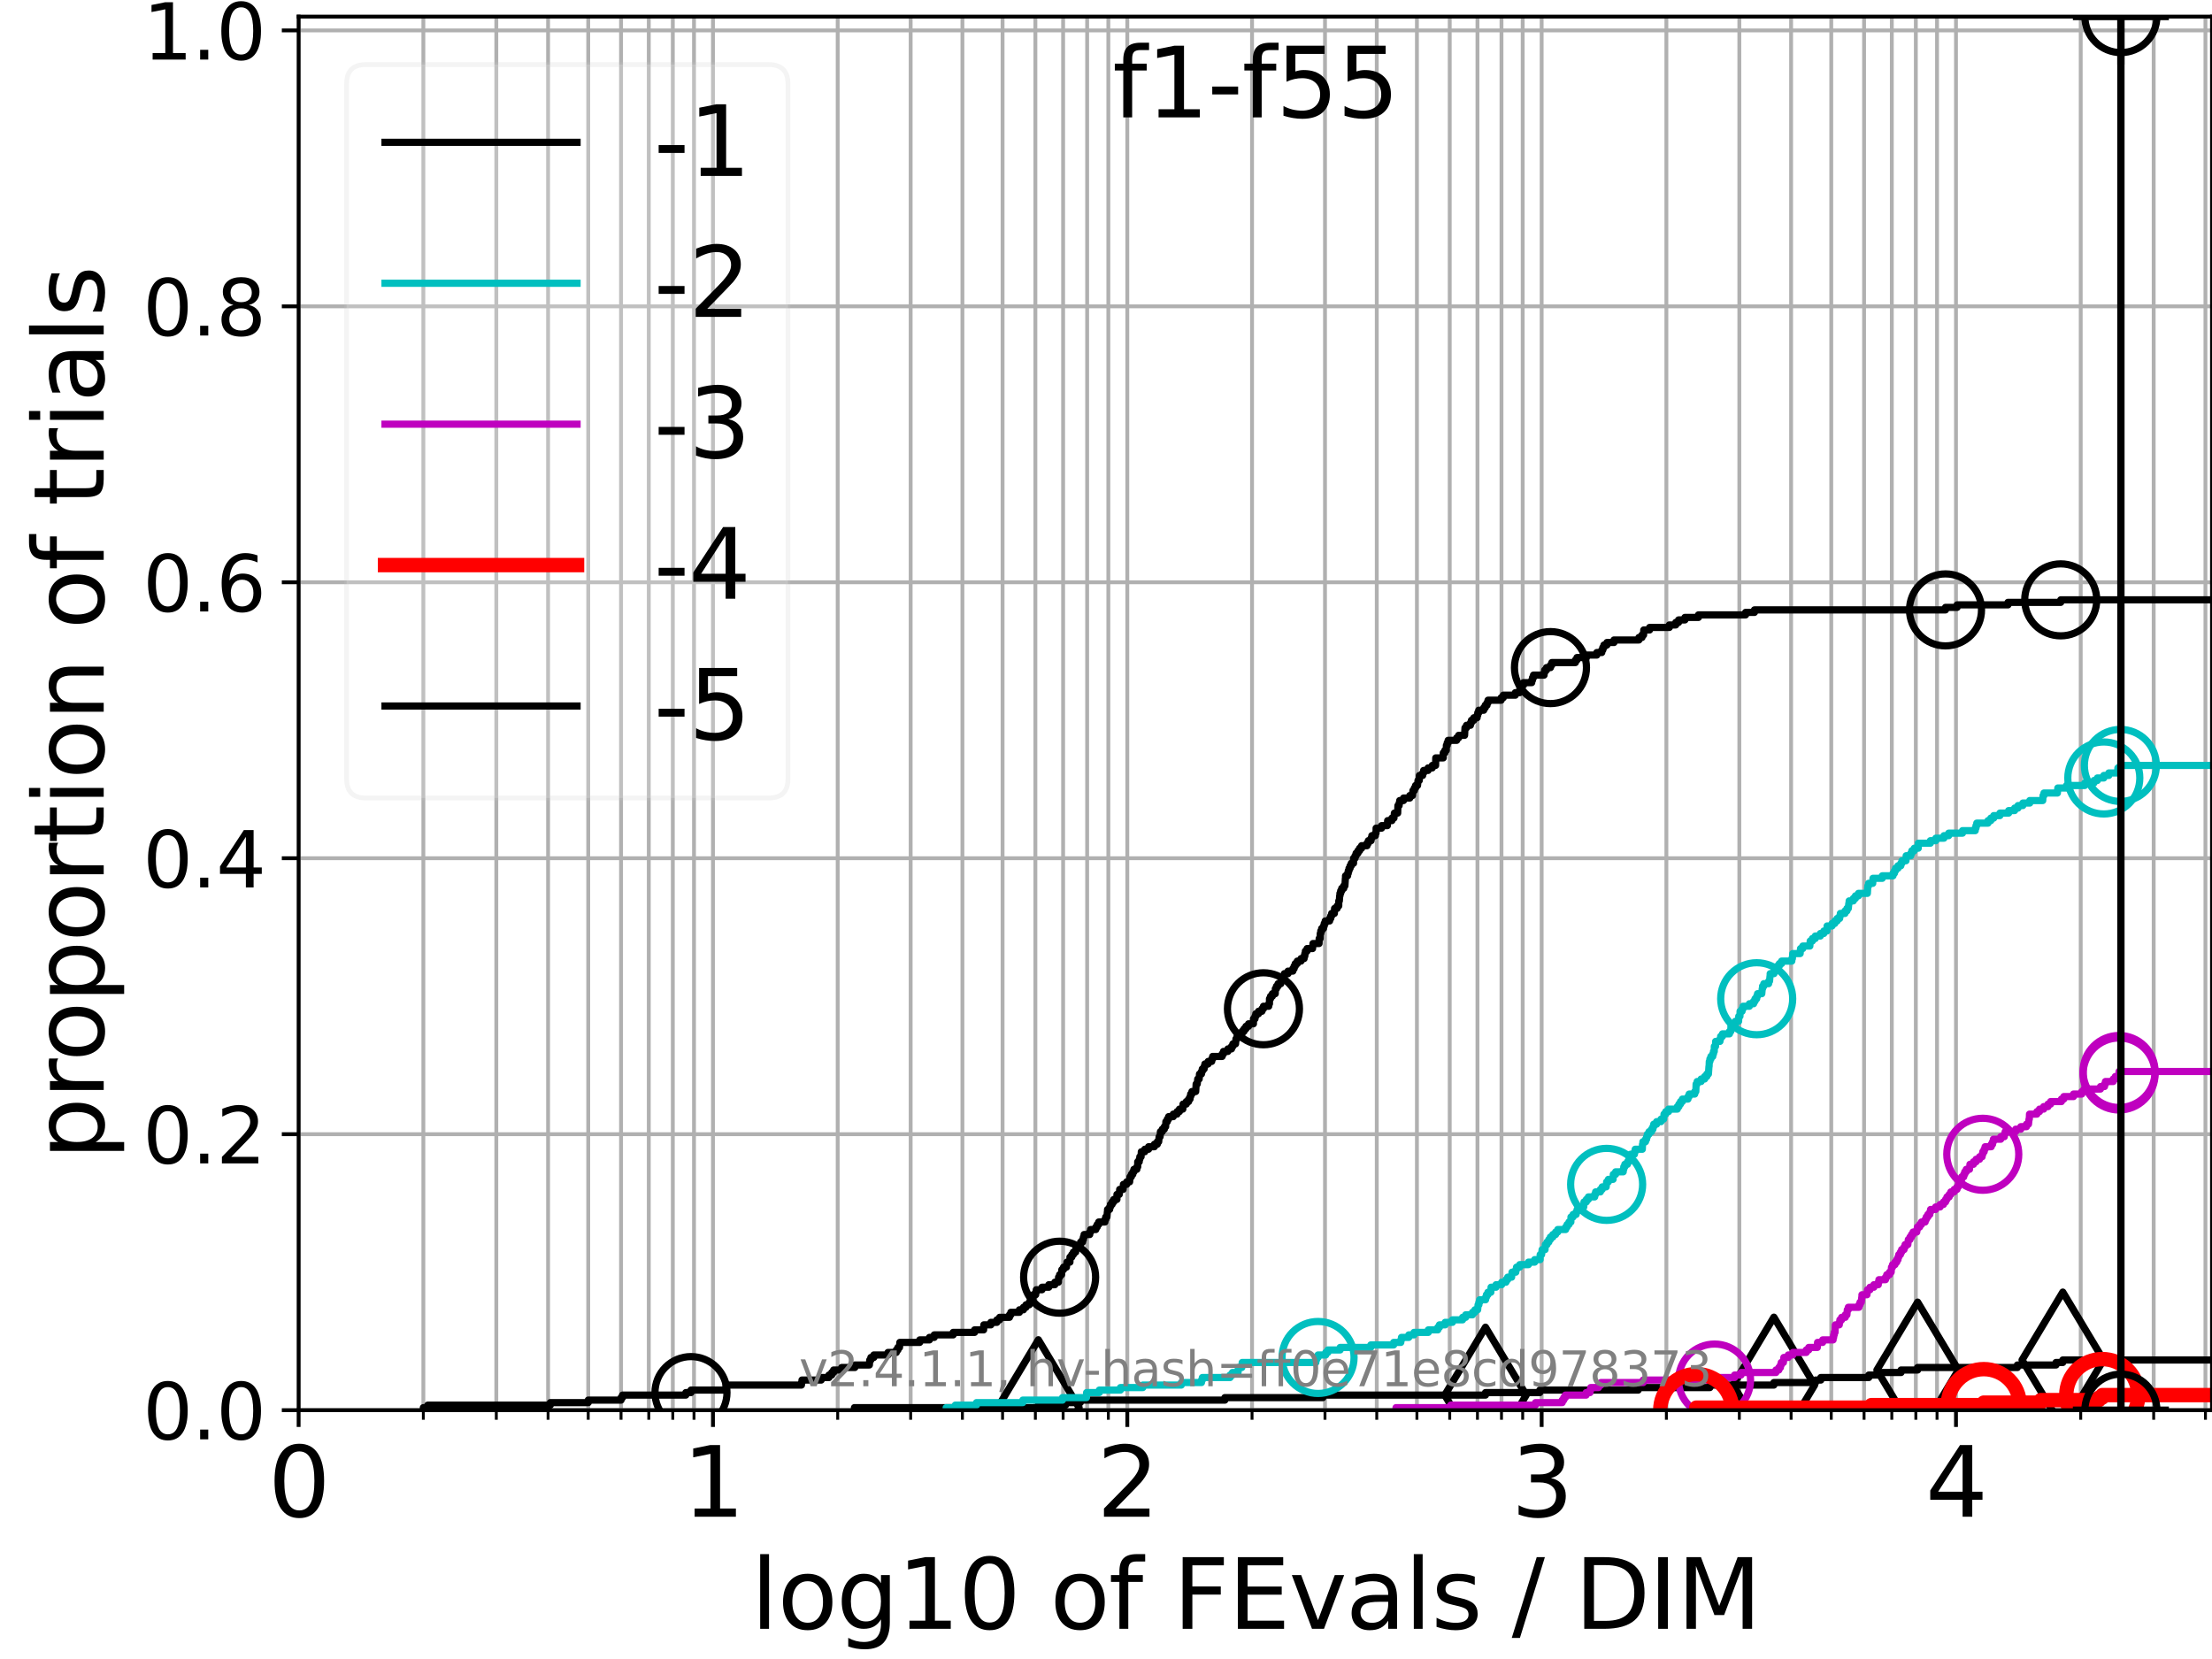 <?xml version="1.0" encoding="utf-8" standalone="no"?>
<!DOCTYPE svg PUBLIC "-//W3C//DTD SVG 1.1//EN"
  "http://www.w3.org/Graphics/SVG/1.1/DTD/svg11.dtd">
<svg height="345.6pt" version="1.1" viewBox="0 0 460.8 345.6" width="460.8pt" xmlns="http://www.w3.org/2000/svg" xmlns:xlink="http://www.w3.org/1999/xlink">
 <defs>
  <style type="text/css">*{stroke-linecap:butt;stroke-linejoin:round;}</style>
 </defs>
 <g id="figure_1">
  <g id="patch_1">
   <path d="M 0 345.6 
L 460.8 345.6 
L 460.8 0 
L 0 0 
z
" style="fill:#ffffff;"/>
  </g>
  <g id="axes_1">
   <g id="patch_2">
    <path d="M 62.208 293.76 
L 460.8 293.76 
L 460.8 3.456 
L 62.208 3.456 
z
" style="fill:#ffffff;"/>
   </g>
   <g id="matplotlib.axis_1">
    <g id="xtick_1">
     <g id="line2d_1">
      <path clip-path="url(#p3a5b51505a)" d="M 62.208 293.76 
L 62.208 3.456 
" style="fill:none;stroke:#b0b0b0;stroke-linecap:square;stroke-width:0.8;"/>
     </g>
     <g id="line2d_2">
      <defs>
       <path d="M 0 0 
L 0 3.5 
" id="mc786701e48" style="stroke:#000000;stroke-width:0.8;"/>
      </defs>
      <g>
       <use style="stroke:#000000;stroke-width:0.8;" x="62.208" xlink:href="#mc786701e48" y="293.76"/>
      </g>
     </g>
     <g id="text_1">
      <!-- 0 -->
      <g transform="translate(55.846 315.957)scale(0.2 -0.2)">
       <defs>
        <path d="M 2034 4250 
Q 1547 4250 1301 3770 
Q 1056 3291 1056 2328 
Q 1056 1369 1301 889 
Q 1547 409 2034 409 
Q 2525 409 2770 889 
Q 3016 1369 3016 2328 
Q 3016 3291 2770 3770 
Q 2525 4250 2034 4250 
z
M 2034 4750 
Q 2819 4750 3233 4129 
Q 3647 3509 3647 2328 
Q 3647 1150 3233 529 
Q 2819 -91 2034 -91 
Q 1250 -91 836 529 
Q 422 1150 422 2328 
Q 422 3509 836 4129 
Q 1250 4750 2034 4750 
z
" id="DejaVuSans-30" transform="scale(0.016)"/>
       </defs>
       <use xlink:href="#DejaVuSans-30"/>
      </g>
     </g>
    </g>
    <g id="xtick_2">
     <g id="line2d_3">
      <path clip-path="url(#p3a5b51505a)" d="M 148.523 293.76 
L 148.523 3.456 
" style="fill:none;stroke:#b0b0b0;stroke-linecap:square;stroke-width:0.8;"/>
     </g>
     <g id="line2d_4">
      <g>
       <use style="stroke:#000000;stroke-width:0.8;" x="148.523" xlink:href="#mc786701e48" y="293.76"/>
      </g>
     </g>
     <g id="text_2">
      <!-- 1 -->
      <g transform="translate(142.161 315.957)scale(0.2 -0.2)">
       <defs>
        <path d="M 794 531 
L 1825 531 
L 1825 4091 
L 703 3866 
L 703 4441 
L 1819 4666 
L 2450 4666 
L 2450 531 
L 3481 531 
L 3481 0 
L 794 0 
L 794 531 
z
" id="DejaVuSans-31" transform="scale(0.016)"/>
       </defs>
       <use xlink:href="#DejaVuSans-31"/>
      </g>
     </g>
    </g>
    <g id="xtick_3">
     <g id="line2d_5">
      <path clip-path="url(#p3a5b51505a)" d="M 234.838 293.76 
L 234.838 3.456 
" style="fill:none;stroke:#b0b0b0;stroke-linecap:square;stroke-width:0.8;"/>
     </g>
     <g id="line2d_6">
      <g>
       <use style="stroke:#000000;stroke-width:0.8;" x="234.838" xlink:href="#mc786701e48" y="293.76"/>
      </g>
     </g>
     <g id="text_3">
      <!-- 2 -->
      <g transform="translate(228.476 315.957)scale(0.2 -0.2)">
       <defs>
        <path d="M 1228 531 
L 3431 531 
L 3431 0 
L 469 0 
L 469 531 
Q 828 903 1448 1529 
Q 2069 2156 2228 2338 
Q 2531 2678 2651 2914 
Q 2772 3150 2772 3378 
Q 2772 3750 2511 3984 
Q 2250 4219 1831 4219 
Q 1534 4219 1204 4116 
Q 875 4013 500 3803 
L 500 4441 
Q 881 4594 1212 4672 
Q 1544 4750 1819 4750 
Q 2544 4750 2975 4387 
Q 3406 4025 3406 3419 
Q 3406 3131 3298 2873 
Q 3191 2616 2906 2266 
Q 2828 2175 2409 1742 
Q 1991 1309 1228 531 
z
" id="DejaVuSans-32" transform="scale(0.016)"/>
       </defs>
       <use xlink:href="#DejaVuSans-32"/>
      </g>
     </g>
    </g>
    <g id="xtick_4">
     <g id="line2d_7">
      <path clip-path="url(#p3a5b51505a)" d="M 321.153 293.76 
L 321.153 3.456 
" style="fill:none;stroke:#b0b0b0;stroke-linecap:square;stroke-width:0.8;"/>
     </g>
     <g id="line2d_8">
      <g>
       <use style="stroke:#000000;stroke-width:0.8;" x="321.153" xlink:href="#mc786701e48" y="293.76"/>
      </g>
     </g>
     <g id="text_4">
      <!-- 3 -->
      <g transform="translate(314.791 315.957)scale(0.2 -0.2)">
       <defs>
        <path d="M 2597 2516 
Q 3050 2419 3304 2112 
Q 3559 1806 3559 1356 
Q 3559 666 3084 287 
Q 2609 -91 1734 -91 
Q 1441 -91 1130 -33 
Q 819 25 488 141 
L 488 750 
Q 750 597 1062 519 
Q 1375 441 1716 441 
Q 2309 441 2620 675 
Q 2931 909 2931 1356 
Q 2931 1769 2642 2001 
Q 2353 2234 1838 2234 
L 1294 2234 
L 1294 2753 
L 1863 2753 
Q 2328 2753 2575 2939 
Q 2822 3125 2822 3475 
Q 2822 3834 2567 4026 
Q 2313 4219 1838 4219 
Q 1578 4219 1281 4162 
Q 984 4106 628 3988 
L 628 4550 
Q 988 4650 1302 4700 
Q 1616 4750 1894 4750 
Q 2613 4750 3031 4423 
Q 3450 4097 3450 3541 
Q 3450 3153 3228 2886 
Q 3006 2619 2597 2516 
z
" id="DejaVuSans-33" transform="scale(0.016)"/>
       </defs>
       <use xlink:href="#DejaVuSans-33"/>
      </g>
     </g>
    </g>
    <g id="xtick_5">
     <g id="line2d_9">
      <path clip-path="url(#p3a5b51505a)" d="M 407.468 293.76 
L 407.468 3.456 
" style="fill:none;stroke:#b0b0b0;stroke-linecap:square;stroke-width:0.8;"/>
     </g>
     <g id="line2d_10">
      <g>
       <use style="stroke:#000000;stroke-width:0.8;" x="407.468" xlink:href="#mc786701e48" y="293.76"/>
      </g>
     </g>
     <g id="text_5">
      <!-- 4 -->
      <g transform="translate(401.106 315.957)scale(0.2 -0.2)">
       <defs>
        <path d="M 2419 4116 
L 825 1625 
L 2419 1625 
L 2419 4116 
z
M 2253 4666 
L 3047 4666 
L 3047 1625 
L 3713 1625 
L 3713 1100 
L 3047 1100 
L 3047 0 
L 2419 0 
L 2419 1100 
L 313 1100 
L 313 1709 
L 2253 4666 
z
" id="DejaVuSans-34" transform="scale(0.016)"/>
       </defs>
       <use xlink:href="#DejaVuSans-34"/>
      </g>
     </g>
    </g>
    <g id="xtick_6">
     <g id="line2d_11">
      <path clip-path="url(#p3a5b51505a)" d="M 88.191 293.76 
L 88.191 3.456 
" style="fill:none;stroke:#b0b0b0;stroke-linecap:square;stroke-width:0.8;"/>
     </g>
     <g id="line2d_12">
      <defs>
       <path d="M 0 0 
L 0 2 
" id="mf0298fb2c2" style="stroke:#000000;stroke-width:0.6;"/>
      </defs>
      <g>
       <use style="stroke:#000000;stroke-width:0.6;" x="88.191" xlink:href="#mf0298fb2c2" y="293.76"/>
      </g>
     </g>
    </g>
    <g id="xtick_7">
     <g id="line2d_13">
      <path clip-path="url(#p3a5b51505a)" d="M 103.391 293.76 
L 103.391 3.456 
" style="fill:none;stroke:#b0b0b0;stroke-linecap:square;stroke-width:0.8;"/>
     </g>
     <g id="line2d_14">
      <g>
       <use style="stroke:#000000;stroke-width:0.6;" x="103.391" xlink:href="#mf0298fb2c2" y="293.76"/>
      </g>
     </g>
    </g>
    <g id="xtick_8">
     <g id="line2d_15">
      <path clip-path="url(#p3a5b51505a)" d="M 114.175 293.76 
L 114.175 3.456 
" style="fill:none;stroke:#b0b0b0;stroke-linecap:square;stroke-width:0.8;"/>
     </g>
     <g id="line2d_16">
      <g>
       <use style="stroke:#000000;stroke-width:0.6;" x="114.175" xlink:href="#mf0298fb2c2" y="293.76"/>
      </g>
     </g>
    </g>
    <g id="xtick_9">
     <g id="line2d_17">
      <path clip-path="url(#p3a5b51505a)" d="M 122.54 293.76 
L 122.54 3.456 
" style="fill:none;stroke:#b0b0b0;stroke-linecap:square;stroke-width:0.8;"/>
     </g>
     <g id="line2d_18">
      <g>
       <use style="stroke:#000000;stroke-width:0.6;" x="122.54" xlink:href="#mf0298fb2c2" y="293.76"/>
      </g>
     </g>
    </g>
    <g id="xtick_10">
     <g id="line2d_19">
      <path clip-path="url(#p3a5b51505a)" d="M 129.374 293.76 
L 129.374 3.456 
" style="fill:none;stroke:#b0b0b0;stroke-linecap:square;stroke-width:0.8;"/>
     </g>
     <g id="line2d_20">
      <g>
       <use style="stroke:#000000;stroke-width:0.6;" x="129.374" xlink:href="#mf0298fb2c2" y="293.76"/>
      </g>
     </g>
    </g>
    <g id="xtick_11">
     <g id="line2d_21">
      <path clip-path="url(#p3a5b51505a)" d="M 135.153 293.76 
L 135.153 3.456 
" style="fill:none;stroke:#b0b0b0;stroke-linecap:square;stroke-width:0.8;"/>
     </g>
     <g id="line2d_22">
      <g>
       <use style="stroke:#000000;stroke-width:0.6;" x="135.153" xlink:href="#mf0298fb2c2" y="293.76"/>
      </g>
     </g>
    </g>
    <g id="xtick_12">
     <g id="line2d_23">
      <path clip-path="url(#p3a5b51505a)" d="M 140.158 293.76 
L 140.158 3.456 
" style="fill:none;stroke:#b0b0b0;stroke-linecap:square;stroke-width:0.8;"/>
     </g>
     <g id="line2d_24">
      <g>
       <use style="stroke:#000000;stroke-width:0.6;" x="140.158" xlink:href="#mf0298fb2c2" y="293.76"/>
      </g>
     </g>
    </g>
    <g id="xtick_13">
     <g id="line2d_25">
      <path clip-path="url(#p3a5b51505a)" d="M 144.574 293.76 
L 144.574 3.456 
" style="fill:none;stroke:#b0b0b0;stroke-linecap:square;stroke-width:0.8;"/>
     </g>
     <g id="line2d_26">
      <g>
       <use style="stroke:#000000;stroke-width:0.6;" x="144.574" xlink:href="#mf0298fb2c2" y="293.76"/>
      </g>
     </g>
    </g>
    <g id="xtick_14">
     <g id="line2d_27">
      <path clip-path="url(#p3a5b51505a)" d="M 174.507 293.76 
L 174.507 3.456 
" style="fill:none;stroke:#b0b0b0;stroke-linecap:square;stroke-width:0.8;"/>
     </g>
     <g id="line2d_28">
      <g>
       <use style="stroke:#000000;stroke-width:0.6;" x="174.507" xlink:href="#mf0298fb2c2" y="293.76"/>
      </g>
     </g>
    </g>
    <g id="xtick_15">
     <g id="line2d_29">
      <path clip-path="url(#p3a5b51505a)" d="M 189.706 293.76 
L 189.706 3.456 
" style="fill:none;stroke:#b0b0b0;stroke-linecap:square;stroke-width:0.8;"/>
     </g>
     <g id="line2d_30">
      <g>
       <use style="stroke:#000000;stroke-width:0.6;" x="189.706" xlink:href="#mf0298fb2c2" y="293.76"/>
      </g>
     </g>
    </g>
    <g id="xtick_16">
     <g id="line2d_31">
      <path clip-path="url(#p3a5b51505a)" d="M 200.49 293.76 
L 200.49 3.456 
" style="fill:none;stroke:#b0b0b0;stroke-linecap:square;stroke-width:0.8;"/>
     </g>
     <g id="line2d_32">
      <g>
       <use style="stroke:#000000;stroke-width:0.6;" x="200.49" xlink:href="#mf0298fb2c2" y="293.76"/>
      </g>
     </g>
    </g>
    <g id="xtick_17">
     <g id="line2d_33">
      <path clip-path="url(#p3a5b51505a)" d="M 208.855 293.76 
L 208.855 3.456 
" style="fill:none;stroke:#b0b0b0;stroke-linecap:square;stroke-width:0.8;"/>
     </g>
     <g id="line2d_34">
      <g>
       <use style="stroke:#000000;stroke-width:0.6;" x="208.855" xlink:href="#mf0298fb2c2" y="293.76"/>
      </g>
     </g>
    </g>
    <g id="xtick_18">
     <g id="line2d_35">
      <path clip-path="url(#p3a5b51505a)" d="M 215.689 293.76 
L 215.689 3.456 
" style="fill:none;stroke:#b0b0b0;stroke-linecap:square;stroke-width:0.8;"/>
     </g>
     <g id="line2d_36">
      <g>
       <use style="stroke:#000000;stroke-width:0.6;" x="215.689" xlink:href="#mf0298fb2c2" y="293.76"/>
      </g>
     </g>
    </g>
    <g id="xtick_19">
     <g id="line2d_37">
      <path clip-path="url(#p3a5b51505a)" d="M 221.468 293.76 
L 221.468 3.456 
" style="fill:none;stroke:#b0b0b0;stroke-linecap:square;stroke-width:0.8;"/>
     </g>
     <g id="line2d_38">
      <g>
       <use style="stroke:#000000;stroke-width:0.6;" x="221.468" xlink:href="#mf0298fb2c2" y="293.76"/>
      </g>
     </g>
    </g>
    <g id="xtick_20">
     <g id="line2d_39">
      <path clip-path="url(#p3a5b51505a)" d="M 226.473 293.76 
L 226.473 3.456 
" style="fill:none;stroke:#b0b0b0;stroke-linecap:square;stroke-width:0.8;"/>
     </g>
     <g id="line2d_40">
      <g>
       <use style="stroke:#000000;stroke-width:0.6;" x="226.473" xlink:href="#mf0298fb2c2" y="293.76"/>
      </g>
     </g>
    </g>
    <g id="xtick_21">
     <g id="line2d_41">
      <path clip-path="url(#p3a5b51505a)" d="M 230.889 293.76 
L 230.889 3.456 
" style="fill:none;stroke:#b0b0b0;stroke-linecap:square;stroke-width:0.8;"/>
     </g>
     <g id="line2d_42">
      <g>
       <use style="stroke:#000000;stroke-width:0.6;" x="230.889" xlink:href="#mf0298fb2c2" y="293.76"/>
      </g>
     </g>
    </g>
    <g id="xtick_22">
     <g id="line2d_43">
      <path clip-path="url(#p3a5b51505a)" d="M 260.822 293.76 
L 260.822 3.456 
" style="fill:none;stroke:#b0b0b0;stroke-linecap:square;stroke-width:0.8;"/>
     </g>
     <g id="line2d_44">
      <g>
       <use style="stroke:#000000;stroke-width:0.6;" x="260.822" xlink:href="#mf0298fb2c2" y="293.76"/>
      </g>
     </g>
    </g>
    <g id="xtick_23">
     <g id="line2d_45">
      <path clip-path="url(#p3a5b51505a)" d="M 276.021 293.76 
L 276.021 3.456 
" style="fill:none;stroke:#b0b0b0;stroke-linecap:square;stroke-width:0.8;"/>
     </g>
     <g id="line2d_46">
      <g>
       <use style="stroke:#000000;stroke-width:0.6;" x="276.021" xlink:href="#mf0298fb2c2" y="293.76"/>
      </g>
     </g>
    </g>
    <g id="xtick_24">
     <g id="line2d_47">
      <path clip-path="url(#p3a5b51505a)" d="M 286.805 293.76 
L 286.805 3.456 
" style="fill:none;stroke:#b0b0b0;stroke-linecap:square;stroke-width:0.8;"/>
     </g>
     <g id="line2d_48">
      <g>
       <use style="stroke:#000000;stroke-width:0.6;" x="286.805" xlink:href="#mf0298fb2c2" y="293.76"/>
      </g>
     </g>
    </g>
    <g id="xtick_25">
     <g id="line2d_49">
      <path clip-path="url(#p3a5b51505a)" d="M 295.17 293.76 
L 295.17 3.456 
" style="fill:none;stroke:#b0b0b0;stroke-linecap:square;stroke-width:0.8;"/>
     </g>
     <g id="line2d_50">
      <g>
       <use style="stroke:#000000;stroke-width:0.6;" x="295.17" xlink:href="#mf0298fb2c2" y="293.76"/>
      </g>
     </g>
    </g>
    <g id="xtick_26">
     <g id="line2d_51">
      <path clip-path="url(#p3a5b51505a)" d="M 302.004 293.76 
L 302.004 3.456 
" style="fill:none;stroke:#b0b0b0;stroke-linecap:square;stroke-width:0.8;"/>
     </g>
     <g id="line2d_52">
      <g>
       <use style="stroke:#000000;stroke-width:0.6;" x="302.004" xlink:href="#mf0298fb2c2" y="293.76"/>
      </g>
     </g>
    </g>
    <g id="xtick_27">
     <g id="line2d_53">
      <path clip-path="url(#p3a5b51505a)" d="M 307.783 293.76 
L 307.783 3.456 
" style="fill:none;stroke:#b0b0b0;stroke-linecap:square;stroke-width:0.8;"/>
     </g>
     <g id="line2d_54">
      <g>
       <use style="stroke:#000000;stroke-width:0.6;" x="307.783" xlink:href="#mf0298fb2c2" y="293.76"/>
      </g>
     </g>
    </g>
    <g id="xtick_28">
     <g id="line2d_55">
      <path clip-path="url(#p3a5b51505a)" d="M 312.788 293.76 
L 312.788 3.456 
" style="fill:none;stroke:#b0b0b0;stroke-linecap:square;stroke-width:0.8;"/>
     </g>
     <g id="line2d_56">
      <g>
       <use style="stroke:#000000;stroke-width:0.6;" x="312.788" xlink:href="#mf0298fb2c2" y="293.76"/>
      </g>
     </g>
    </g>
    <g id="xtick_29">
     <g id="line2d_57">
      <path clip-path="url(#p3a5b51505a)" d="M 317.204 293.76 
L 317.204 3.456 
" style="fill:none;stroke:#b0b0b0;stroke-linecap:square;stroke-width:0.8;"/>
     </g>
     <g id="line2d_58">
      <g>
       <use style="stroke:#000000;stroke-width:0.6;" x="317.204" xlink:href="#mf0298fb2c2" y="293.76"/>
      </g>
     </g>
    </g>
    <g id="xtick_30">
     <g id="line2d_59">
      <path clip-path="url(#p3a5b51505a)" d="M 347.137 293.76 
L 347.137 3.456 
" style="fill:none;stroke:#b0b0b0;stroke-linecap:square;stroke-width:0.8;"/>
     </g>
     <g id="line2d_60">
      <g>
       <use style="stroke:#000000;stroke-width:0.6;" x="347.137" xlink:href="#mf0298fb2c2" y="293.76"/>
      </g>
     </g>
    </g>
    <g id="xtick_31">
     <g id="line2d_61">
      <path clip-path="url(#p3a5b51505a)" d="M 362.336 293.76 
L 362.336 3.456 
" style="fill:none;stroke:#b0b0b0;stroke-linecap:square;stroke-width:0.8;"/>
     </g>
     <g id="line2d_62">
      <g>
       <use style="stroke:#000000;stroke-width:0.6;" x="362.336" xlink:href="#mf0298fb2c2" y="293.76"/>
      </g>
     </g>
    </g>
    <g id="xtick_32">
     <g id="line2d_63">
      <path clip-path="url(#p3a5b51505a)" d="M 373.12 293.76 
L 373.12 3.456 
" style="fill:none;stroke:#b0b0b0;stroke-linecap:square;stroke-width:0.8;"/>
     </g>
     <g id="line2d_64">
      <g>
       <use style="stroke:#000000;stroke-width:0.6;" x="373.12" xlink:href="#mf0298fb2c2" y="293.76"/>
      </g>
     </g>
    </g>
    <g id="xtick_33">
     <g id="line2d_65">
      <path clip-path="url(#p3a5b51505a)" d="M 381.485 293.76 
L 381.485 3.456 
" style="fill:none;stroke:#b0b0b0;stroke-linecap:square;stroke-width:0.8;"/>
     </g>
     <g id="line2d_66">
      <g>
       <use style="stroke:#000000;stroke-width:0.6;" x="381.485" xlink:href="#mf0298fb2c2" y="293.76"/>
      </g>
     </g>
    </g>
    <g id="xtick_34">
     <g id="line2d_67">
      <path clip-path="url(#p3a5b51505a)" d="M 388.319 293.76 
L 388.319 3.456 
" style="fill:none;stroke:#b0b0b0;stroke-linecap:square;stroke-width:0.8;"/>
     </g>
     <g id="line2d_68">
      <g>
       <use style="stroke:#000000;stroke-width:0.6;" x="388.319" xlink:href="#mf0298fb2c2" y="293.76"/>
      </g>
     </g>
    </g>
    <g id="xtick_35">
     <g id="line2d_69">
      <path clip-path="url(#p3a5b51505a)" d="M 394.098 293.76 
L 394.098 3.456 
" style="fill:none;stroke:#b0b0b0;stroke-linecap:square;stroke-width:0.8;"/>
     </g>
     <g id="line2d_70">
      <g>
       <use style="stroke:#000000;stroke-width:0.6;" x="394.098" xlink:href="#mf0298fb2c2" y="293.76"/>
      </g>
     </g>
    </g>
    <g id="xtick_36">
     <g id="line2d_71">
      <path clip-path="url(#p3a5b51505a)" d="M 399.104 293.76 
L 399.104 3.456 
" style="fill:none;stroke:#b0b0b0;stroke-linecap:square;stroke-width:0.8;"/>
     </g>
     <g id="line2d_72">
      <g>
       <use style="stroke:#000000;stroke-width:0.6;" x="399.104" xlink:href="#mf0298fb2c2" y="293.76"/>
      </g>
     </g>
    </g>
    <g id="xtick_37">
     <g id="line2d_73">
      <path clip-path="url(#p3a5b51505a)" d="M 403.519 293.76 
L 403.519 3.456 
" style="fill:none;stroke:#b0b0b0;stroke-linecap:square;stroke-width:0.8;"/>
     </g>
     <g id="line2d_74">
      <g>
       <use style="stroke:#000000;stroke-width:0.6;" x="403.519" xlink:href="#mf0298fb2c2" y="293.76"/>
      </g>
     </g>
    </g>
    <g id="xtick_38">
     <g id="line2d_75">
      <path clip-path="url(#p3a5b51505a)" d="M 433.452 293.76 
L 433.452 3.456 
" style="fill:none;stroke:#b0b0b0;stroke-linecap:square;stroke-width:0.8;"/>
     </g>
     <g id="line2d_76">
      <g>
       <use style="stroke:#000000;stroke-width:0.6;" x="433.452" xlink:href="#mf0298fb2c2" y="293.76"/>
      </g>
     </g>
    </g>
    <g id="xtick_39">
     <g id="line2d_77">
      <path clip-path="url(#p3a5b51505a)" d="M 448.651 293.76 
L 448.651 3.456 
" style="fill:none;stroke:#b0b0b0;stroke-linecap:square;stroke-width:0.8;"/>
     </g>
     <g id="line2d_78">
      <g>
       <use style="stroke:#000000;stroke-width:0.6;" x="448.651" xlink:href="#mf0298fb2c2" y="293.76"/>
      </g>
     </g>
    </g>
    <g id="xtick_40">
     <g id="line2d_79">
      <path clip-path="url(#p3a5b51505a)" d="M 459.435 293.76 
L 459.435 3.456 
" style="fill:none;stroke:#b0b0b0;stroke-linecap:square;stroke-width:0.8;"/>
     </g>
     <g id="line2d_80">
      <g>
       <use style="stroke:#000000;stroke-width:0.6;" x="459.435" xlink:href="#mf0298fb2c2" y="293.76"/>
      </g>
     </g>
    </g>
    <g id="text_6">
     <!-- log10 of FEvals / DIM -->
     <g transform="translate(156.431 339.313)scale(0.2 -0.2)">
      <defs>
       <path d="M 603 4863 
L 1178 4863 
L 1178 0 
L 603 0 
L 603 4863 
z
" id="DejaVuSans-6c" transform="scale(0.016)"/>
       <path d="M 1959 3097 
Q 1497 3097 1228 2736 
Q 959 2375 959 1747 
Q 959 1119 1226 758 
Q 1494 397 1959 397 
Q 2419 397 2687 759 
Q 2956 1122 2956 1747 
Q 2956 2369 2687 2733 
Q 2419 3097 1959 3097 
z
M 1959 3584 
Q 2709 3584 3137 3096 
Q 3566 2609 3566 1747 
Q 3566 888 3137 398 
Q 2709 -91 1959 -91 
Q 1206 -91 779 398 
Q 353 888 353 1747 
Q 353 2609 779 3096 
Q 1206 3584 1959 3584 
z
" id="DejaVuSans-6f" transform="scale(0.016)"/>
       <path d="M 2906 1791 
Q 2906 2416 2648 2759 
Q 2391 3103 1925 3103 
Q 1463 3103 1205 2759 
Q 947 2416 947 1791 
Q 947 1169 1205 825 
Q 1463 481 1925 481 
Q 2391 481 2648 825 
Q 2906 1169 2906 1791 
z
M 3481 434 
Q 3481 -459 3084 -895 
Q 2688 -1331 1869 -1331 
Q 1566 -1331 1297 -1286 
Q 1028 -1241 775 -1147 
L 775 -588 
Q 1028 -725 1275 -790 
Q 1522 -856 1778 -856 
Q 2344 -856 2625 -561 
Q 2906 -266 2906 331 
L 2906 616 
Q 2728 306 2450 153 
Q 2172 0 1784 0 
Q 1141 0 747 490 
Q 353 981 353 1791 
Q 353 2603 747 3093 
Q 1141 3584 1784 3584 
Q 2172 3584 2450 3431 
Q 2728 3278 2906 2969 
L 2906 3500 
L 3481 3500 
L 3481 434 
z
" id="DejaVuSans-67" transform="scale(0.016)"/>
       <path id="DejaVuSans-20" transform="scale(0.016)"/>
       <path d="M 2375 4863 
L 2375 4384 
L 1825 4384 
Q 1516 4384 1395 4259 
Q 1275 4134 1275 3809 
L 1275 3500 
L 2222 3500 
L 2222 3053 
L 1275 3053 
L 1275 0 
L 697 0 
L 697 3053 
L 147 3053 
L 147 3500 
L 697 3500 
L 697 3744 
Q 697 4328 969 4595 
Q 1241 4863 1831 4863 
L 2375 4863 
z
" id="DejaVuSans-66" transform="scale(0.016)"/>
       <path d="M 628 4666 
L 3309 4666 
L 3309 4134 
L 1259 4134 
L 1259 2759 
L 3109 2759 
L 3109 2228 
L 1259 2228 
L 1259 0 
L 628 0 
L 628 4666 
z
" id="DejaVuSans-46" transform="scale(0.016)"/>
       <path d="M 628 4666 
L 3578 4666 
L 3578 4134 
L 1259 4134 
L 1259 2753 
L 3481 2753 
L 3481 2222 
L 1259 2222 
L 1259 531 
L 3634 531 
L 3634 0 
L 628 0 
L 628 4666 
z
" id="DejaVuSans-45" transform="scale(0.016)"/>
       <path d="M 191 3500 
L 800 3500 
L 1894 563 
L 2988 3500 
L 3597 3500 
L 2284 0 
L 1503 0 
L 191 3500 
z
" id="DejaVuSans-76" transform="scale(0.016)"/>
       <path d="M 2194 1759 
Q 1497 1759 1228 1600 
Q 959 1441 959 1056 
Q 959 750 1161 570 
Q 1363 391 1709 391 
Q 2188 391 2477 730 
Q 2766 1069 2766 1631 
L 2766 1759 
L 2194 1759 
z
M 3341 1997 
L 3341 0 
L 2766 0 
L 2766 531 
Q 2569 213 2275 61 
Q 1981 -91 1556 -91 
Q 1019 -91 701 211 
Q 384 513 384 1019 
Q 384 1609 779 1909 
Q 1175 2209 1959 2209 
L 2766 2209 
L 2766 2266 
Q 2766 2663 2505 2880 
Q 2244 3097 1772 3097 
Q 1472 3097 1187 3025 
Q 903 2953 641 2809 
L 641 3341 
Q 956 3463 1253 3523 
Q 1550 3584 1831 3584 
Q 2591 3584 2966 3190 
Q 3341 2797 3341 1997 
z
" id="DejaVuSans-61" transform="scale(0.016)"/>
       <path d="M 2834 3397 
L 2834 2853 
Q 2591 2978 2328 3040 
Q 2066 3103 1784 3103 
Q 1356 3103 1142 2972 
Q 928 2841 928 2578 
Q 928 2378 1081 2264 
Q 1234 2150 1697 2047 
L 1894 2003 
Q 2506 1872 2764 1633 
Q 3022 1394 3022 966 
Q 3022 478 2636 193 
Q 2250 -91 1575 -91 
Q 1294 -91 989 -36 
Q 684 19 347 128 
L 347 722 
Q 666 556 975 473 
Q 1284 391 1588 391 
Q 1994 391 2212 530 
Q 2431 669 2431 922 
Q 2431 1156 2273 1281 
Q 2116 1406 1581 1522 
L 1381 1569 
Q 847 1681 609 1914 
Q 372 2147 372 2553 
Q 372 3047 722 3315 
Q 1072 3584 1716 3584 
Q 2034 3584 2315 3537 
Q 2597 3491 2834 3397 
z
" id="DejaVuSans-73" transform="scale(0.016)"/>
       <path d="M 1625 4666 
L 2156 4666 
L 531 -594 
L 0 -594 
L 1625 4666 
z
" id="DejaVuSans-2f" transform="scale(0.016)"/>
       <path d="M 1259 4147 
L 1259 519 
L 2022 519 
Q 2988 519 3436 956 
Q 3884 1394 3884 2338 
Q 3884 3275 3436 3711 
Q 2988 4147 2022 4147 
L 1259 4147 
z
M 628 4666 
L 1925 4666 
Q 3281 4666 3915 4102 
Q 4550 3538 4550 2338 
Q 4550 1131 3912 565 
Q 3275 0 1925 0 
L 628 0 
L 628 4666 
z
" id="DejaVuSans-44" transform="scale(0.016)"/>
       <path d="M 628 4666 
L 1259 4666 
L 1259 0 
L 628 0 
L 628 4666 
z
" id="DejaVuSans-49" transform="scale(0.016)"/>
       <path d="M 628 4666 
L 1569 4666 
L 2759 1491 
L 3956 4666 
L 4897 4666 
L 4897 0 
L 4281 0 
L 4281 4097 
L 3078 897 
L 2444 897 
L 1241 4097 
L 1241 0 
L 628 0 
L 628 4666 
z
" id="DejaVuSans-4d" transform="scale(0.016)"/>
      </defs>
      <use xlink:href="#DejaVuSans-6c"/>
      <use x="27.783" xlink:href="#DejaVuSans-6f"/>
      <use x="88.965" xlink:href="#DejaVuSans-67"/>
      <use x="152.441" xlink:href="#DejaVuSans-31"/>
      <use x="216.064" xlink:href="#DejaVuSans-30"/>
      <use x="279.688" xlink:href="#DejaVuSans-20"/>
      <use x="311.475" xlink:href="#DejaVuSans-6f"/>
      <use x="372.656" xlink:href="#DejaVuSans-66"/>
      <use x="407.861" xlink:href="#DejaVuSans-20"/>
      <use x="439.648" xlink:href="#DejaVuSans-46"/>
      <use x="497.168" xlink:href="#DejaVuSans-45"/>
      <use x="560.352" xlink:href="#DejaVuSans-76"/>
      <use x="619.531" xlink:href="#DejaVuSans-61"/>
      <use x="680.811" xlink:href="#DejaVuSans-6c"/>
      <use x="708.594" xlink:href="#DejaVuSans-73"/>
      <use x="760.693" xlink:href="#DejaVuSans-20"/>
      <use x="792.48" xlink:href="#DejaVuSans-2f"/>
      <use x="826.172" xlink:href="#DejaVuSans-20"/>
      <use x="857.959" xlink:href="#DejaVuSans-44"/>
      <use x="934.961" xlink:href="#DejaVuSans-49"/>
      <use x="964.453" xlink:href="#DejaVuSans-4d"/>
     </g>
    </g>
   </g>
   <g id="matplotlib.axis_2">
    <g id="ytick_1">
     <g id="line2d_81">
      <path clip-path="url(#p3a5b51505a)" d="M 62.208 293.76 
L 460.8 293.76 
" style="fill:none;stroke:#b0b0b0;stroke-linecap:square;stroke-width:0.8;"/>
     </g>
     <g id="line2d_82">
      <defs>
       <path d="M 0 0 
L -3.5 0 
" id="m9b41b12d17" style="stroke:#000000;stroke-width:0.8;"/>
      </defs>
      <g>
       <use style="stroke:#000000;stroke-width:0.8;" x="62.208" xlink:href="#m9b41b12d17" y="293.76"/>
      </g>
     </g>
     <g id="text_7">
      <!-- 0.0 -->
      <g transform="translate(29.763 299.839)scale(0.16 -0.16)">
       <defs>
        <path d="M 684 794 
L 1344 794 
L 1344 0 
L 684 0 
L 684 794 
z
" id="DejaVuSans-2e" transform="scale(0.016)"/>
       </defs>
       <use xlink:href="#DejaVuSans-30"/>
       <use x="63.623" xlink:href="#DejaVuSans-2e"/>
       <use x="95.41" xlink:href="#DejaVuSans-30"/>
      </g>
     </g>
    </g>
    <g id="ytick_2">
     <g id="line2d_83">
      <path clip-path="url(#p3a5b51505a)" d="M 62.208 236.274 
L 460.8 236.274 
" style="fill:none;stroke:#b0b0b0;stroke-linecap:square;stroke-width:0.8;"/>
     </g>
     <g id="line2d_84">
      <g>
       <use style="stroke:#000000;stroke-width:0.8;" x="62.208" xlink:href="#m9b41b12d17" y="236.274"/>
      </g>
     </g>
     <g id="text_8">
      <!-- 0.2 -->
      <g transform="translate(29.763 242.353)scale(0.16 -0.16)">
       <use xlink:href="#DejaVuSans-30"/>
       <use x="63.623" xlink:href="#DejaVuSans-2e"/>
       <use x="95.41" xlink:href="#DejaVuSans-32"/>
      </g>
     </g>
    </g>
    <g id="ytick_3">
     <g id="line2d_85">
      <path clip-path="url(#p3a5b51505a)" d="M 62.208 178.788 
L 460.8 178.788 
" style="fill:none;stroke:#b0b0b0;stroke-linecap:square;stroke-width:0.8;"/>
     </g>
     <g id="line2d_86">
      <g>
       <use style="stroke:#000000;stroke-width:0.8;" x="62.208" xlink:href="#m9b41b12d17" y="178.788"/>
      </g>
     </g>
     <g id="text_9">
      <!-- 0.4 -->
      <g transform="translate(29.763 184.867)scale(0.16 -0.16)">
       <use xlink:href="#DejaVuSans-30"/>
       <use x="63.623" xlink:href="#DejaVuSans-2e"/>
       <use x="95.41" xlink:href="#DejaVuSans-34"/>
      </g>
     </g>
    </g>
    <g id="ytick_4">
     <g id="line2d_87">
      <path clip-path="url(#p3a5b51505a)" d="M 62.208 121.302 
L 460.8 121.302 
" style="fill:none;stroke:#b0b0b0;stroke-linecap:square;stroke-width:0.8;"/>
     </g>
     <g id="line2d_88">
      <g>
       <use style="stroke:#000000;stroke-width:0.8;" x="62.208" xlink:href="#m9b41b12d17" y="121.302"/>
      </g>
     </g>
     <g id="text_10">
      <!-- 0.6 -->
      <g transform="translate(29.763 127.381)scale(0.16 -0.16)">
       <defs>
        <path d="M 2113 2584 
Q 1688 2584 1439 2293 
Q 1191 2003 1191 1497 
Q 1191 994 1439 701 
Q 1688 409 2113 409 
Q 2538 409 2786 701 
Q 3034 994 3034 1497 
Q 3034 2003 2786 2293 
Q 2538 2584 2113 2584 
z
M 3366 4563 
L 3366 3988 
Q 3128 4100 2886 4159 
Q 2644 4219 2406 4219 
Q 1781 4219 1451 3797 
Q 1122 3375 1075 2522 
Q 1259 2794 1537 2939 
Q 1816 3084 2150 3084 
Q 2853 3084 3261 2657 
Q 3669 2231 3669 1497 
Q 3669 778 3244 343 
Q 2819 -91 2113 -91 
Q 1303 -91 875 529 
Q 447 1150 447 2328 
Q 447 3434 972 4092 
Q 1497 4750 2381 4750 
Q 2619 4750 2861 4703 
Q 3103 4656 3366 4563 
z
" id="DejaVuSans-36" transform="scale(0.016)"/>
       </defs>
       <use xlink:href="#DejaVuSans-30"/>
       <use x="63.623" xlink:href="#DejaVuSans-2e"/>
       <use x="95.41" xlink:href="#DejaVuSans-36"/>
      </g>
     </g>
    </g>
    <g id="ytick_5">
     <g id="line2d_89">
      <path clip-path="url(#p3a5b51505a)" d="M 62.208 63.816 
L 460.8 63.816 
" style="fill:none;stroke:#b0b0b0;stroke-linecap:square;stroke-width:0.8;"/>
     </g>
     <g id="line2d_90">
      <g>
       <use style="stroke:#000000;stroke-width:0.8;" x="62.208" xlink:href="#m9b41b12d17" y="63.816"/>
      </g>
     </g>
     <g id="text_11">
      <!-- 0.8 -->
      <g transform="translate(29.763 69.895)scale(0.16 -0.16)">
       <defs>
        <path d="M 2034 2216 
Q 1584 2216 1326 1975 
Q 1069 1734 1069 1313 
Q 1069 891 1326 650 
Q 1584 409 2034 409 
Q 2484 409 2743 651 
Q 3003 894 3003 1313 
Q 3003 1734 2745 1975 
Q 2488 2216 2034 2216 
z
M 1403 2484 
Q 997 2584 770 2862 
Q 544 3141 544 3541 
Q 544 4100 942 4425 
Q 1341 4750 2034 4750 
Q 2731 4750 3128 4425 
Q 3525 4100 3525 3541 
Q 3525 3141 3298 2862 
Q 3072 2584 2669 2484 
Q 3125 2378 3379 2068 
Q 3634 1759 3634 1313 
Q 3634 634 3220 271 
Q 2806 -91 2034 -91 
Q 1263 -91 848 271 
Q 434 634 434 1313 
Q 434 1759 690 2068 
Q 947 2378 1403 2484 
z
M 1172 3481 
Q 1172 3119 1398 2916 
Q 1625 2713 2034 2713 
Q 2441 2713 2670 2916 
Q 2900 3119 2900 3481 
Q 2900 3844 2670 4047 
Q 2441 4250 2034 4250 
Q 1625 4250 1398 4047 
Q 1172 3844 1172 3481 
z
" id="DejaVuSans-38" transform="scale(0.016)"/>
       </defs>
       <use xlink:href="#DejaVuSans-30"/>
       <use x="63.623" xlink:href="#DejaVuSans-2e"/>
       <use x="95.41" xlink:href="#DejaVuSans-38"/>
      </g>
     </g>
    </g>
    <g id="ytick_6">
     <g id="line2d_91">
      <path clip-path="url(#p3a5b51505a)" d="M 62.208 6.33 
L 460.8 6.33 
" style="fill:none;stroke:#b0b0b0;stroke-linecap:square;stroke-width:0.8;"/>
     </g>
     <g id="line2d_92">
      <g>
       <use style="stroke:#000000;stroke-width:0.8;" x="62.208" xlink:href="#m9b41b12d17" y="6.33"/>
      </g>
     </g>
     <g id="text_12">
      <!-- 1.0 -->
      <g transform="translate(29.763 12.409)scale(0.16 -0.16)">
       <use xlink:href="#DejaVuSans-31"/>
       <use x="63.623" xlink:href="#DejaVuSans-2e"/>
       <use x="95.41" xlink:href="#DejaVuSans-30"/>
      </g>
     </g>
    </g>
    <g id="text_13">
     <!-- proportion of trials -->
     <g transform="translate(21.604 241.614)rotate(-90)scale(0.2 -0.2)">
      <defs>
       <path d="M 1159 525 
L 1159 -1331 
L 581 -1331 
L 581 3500 
L 1159 3500 
L 1159 2969 
Q 1341 3281 1617 3432 
Q 1894 3584 2278 3584 
Q 2916 3584 3314 3078 
Q 3713 2572 3713 1747 
Q 3713 922 3314 415 
Q 2916 -91 2278 -91 
Q 1894 -91 1617 61 
Q 1341 213 1159 525 
z
M 3116 1747 
Q 3116 2381 2855 2742 
Q 2594 3103 2138 3103 
Q 1681 3103 1420 2742 
Q 1159 2381 1159 1747 
Q 1159 1113 1420 752 
Q 1681 391 2138 391 
Q 2594 391 2855 752 
Q 3116 1113 3116 1747 
z
" id="DejaVuSans-70" transform="scale(0.016)"/>
       <path d="M 2631 2963 
Q 2534 3019 2420 3045 
Q 2306 3072 2169 3072 
Q 1681 3072 1420 2755 
Q 1159 2438 1159 1844 
L 1159 0 
L 581 0 
L 581 3500 
L 1159 3500 
L 1159 2956 
Q 1341 3275 1631 3429 
Q 1922 3584 2338 3584 
Q 2397 3584 2469 3576 
Q 2541 3569 2628 3553 
L 2631 2963 
z
" id="DejaVuSans-72" transform="scale(0.016)"/>
       <path d="M 1172 4494 
L 1172 3500 
L 2356 3500 
L 2356 3053 
L 1172 3053 
L 1172 1153 
Q 1172 725 1289 603 
Q 1406 481 1766 481 
L 2356 481 
L 2356 0 
L 1766 0 
Q 1100 0 847 248 
Q 594 497 594 1153 
L 594 3053 
L 172 3053 
L 172 3500 
L 594 3500 
L 594 4494 
L 1172 4494 
z
" id="DejaVuSans-74" transform="scale(0.016)"/>
       <path d="M 603 3500 
L 1178 3500 
L 1178 0 
L 603 0 
L 603 3500 
z
M 603 4863 
L 1178 4863 
L 1178 4134 
L 603 4134 
L 603 4863 
z
" id="DejaVuSans-69" transform="scale(0.016)"/>
       <path d="M 3513 2113 
L 3513 0 
L 2938 0 
L 2938 2094 
Q 2938 2591 2744 2837 
Q 2550 3084 2163 3084 
Q 1697 3084 1428 2787 
Q 1159 2491 1159 1978 
L 1159 0 
L 581 0 
L 581 3500 
L 1159 3500 
L 1159 2956 
Q 1366 3272 1645 3428 
Q 1925 3584 2291 3584 
Q 2894 3584 3203 3211 
Q 3513 2838 3513 2113 
z
" id="DejaVuSans-6e" transform="scale(0.016)"/>
      </defs>
      <use xlink:href="#DejaVuSans-70"/>
      <use x="63.477" xlink:href="#DejaVuSans-72"/>
      <use x="102.34" xlink:href="#DejaVuSans-6f"/>
      <use x="163.521" xlink:href="#DejaVuSans-70"/>
      <use x="226.998" xlink:href="#DejaVuSans-6f"/>
      <use x="288.18" xlink:href="#DejaVuSans-72"/>
      <use x="329.293" xlink:href="#DejaVuSans-74"/>
      <use x="368.502" xlink:href="#DejaVuSans-69"/>
      <use x="396.285" xlink:href="#DejaVuSans-6f"/>
      <use x="457.467" xlink:href="#DejaVuSans-6e"/>
      <use x="520.846" xlink:href="#DejaVuSans-20"/>
      <use x="552.633" xlink:href="#DejaVuSans-6f"/>
      <use x="613.814" xlink:href="#DejaVuSans-66"/>
      <use x="649.02" xlink:href="#DejaVuSans-20"/>
      <use x="680.807" xlink:href="#DejaVuSans-74"/>
      <use x="720.016" xlink:href="#DejaVuSans-72"/>
      <use x="761.129" xlink:href="#DejaVuSans-69"/>
      <use x="788.912" xlink:href="#DejaVuSans-61"/>
      <use x="850.191" xlink:href="#DejaVuSans-6c"/>
      <use x="877.975" xlink:href="#DejaVuSans-73"/>
     </g>
    </g>
   </g>
   <g id="line2d_93">
    <path clip-path="url(#p3a5b51505a)" d="M 177.994 293.76 
L 177.994 293.237 
L 216.309 293.237 
L 216.309 292.715 
L 221.973 292.715 
L 221.973 292.192 
L 225.041 292.192 
L 225.041 291.67 
L 255.157 291.67 
L 255.157 291.147 
L 275.575 291.147 
L 275.575 290.624 
L 309.453 290.624 
L 309.453 290.102 
L 320.769 290.102 
L 320.769 289.579 
L 341.264 289.579 
L 341.264 289.057 
L 356.2 289.057 
L 356.2 288.534 
L 369.533 288.534 
L 369.533 288.011 
L 378.209 288.011 
L 378.209 287.489 
L 379.307 287.489 
L 379.307 286.966 
L 389.3 286.966 
L 389.3 286.444 
L 391.077 286.444 
L 391.077 285.921 
L 396.022 285.921 
L 396.022 285.398 
L 399.476 285.398 
L 399.476 284.876 
L 420.257 284.876 
L 420.257 284.353 
L 428.3 284.353 
L 428.3 283.831 
L 429.718 283.831 
L 429.718 283.308 
L 429.718 283.308 
L 429.718 283.308 
L 460.8 283.308 
" style="fill:none;stroke:#000000;stroke-linecap:square;stroke-width:1.5;"/>
   </g>
   <g id="line2d_94">
    <defs>
     <path d="M 0 14.142 
L 8.485 0 
L 0 -14.142 
L -8.485 0 
z
" id="maec8815230" style="stroke:#000000;stroke-linejoin:miter;stroke-width:1.5;"/>
    </defs>
    <g clip-path="url(#p3a5b51505a)">
     <use style="fill-opacity:0;stroke:#000000;stroke-linejoin:miter;stroke-width:1.5;" x="216.309" xlink:href="#maec8815230" y="293.237"/>
     <use style="fill-opacity:0;stroke:#000000;stroke-linejoin:miter;stroke-width:1.5;" x="309.453" xlink:href="#maec8815230" y="290.624"/>
     <use style="fill-opacity:0;stroke:#000000;stroke-linejoin:miter;stroke-width:1.5;" x="369.533" xlink:href="#maec8815230" y="288.534"/>
     <use style="fill-opacity:0;stroke:#000000;stroke-linejoin:miter;stroke-width:1.5;" x="399.476" xlink:href="#maec8815230" y="285.398"/>
     <use style="fill-opacity:0;stroke:#000000;stroke-linejoin:miter;stroke-width:1.5;" x="429.718" xlink:href="#maec8815230" y="283.308"/>
    </g>
   </g>
   <g id="line2d_95">
    <path clip-path="url(#p3a5b51505a)" style="fill:none;stroke:#000000;stroke-linecap:square;stroke-width:1.5;"/>
    <g clip-path="url(#p3a5b51505a)">
     <use style="fill-opacity:0;stroke:#000000;stroke-linejoin:miter;stroke-width:1.5;" x="-1" xlink:href="#maec8815230" y="581.19"/>
     <use style="fill-opacity:0;stroke:#000000;stroke-linejoin:miter;stroke-width:1.5;" x="460.8" xlink:href="#maec8815230" y="581.19"/>
    </g>
   </g>
   <g id="line2d_96">
    <path clip-path="url(#p3a5b51505a)" d="M 88.191 293.76 
L 88.191 293.237 
L 89.117 293.237 
L 89.117 292.715 
L 114.641 292.715 
L 114.641 292.192 
L 122.54 292.192 
L 122.54 291.67 
L 129.374 291.67 
L 129.374 291.147 
L 129.685 291.147 
L 129.685 290.624 
L 142.869 290.624 
L 142.869 290.102 
L 143.943 290.102 
L 143.943 289.579 
L 151.234 289.579 
L 151.234 288.534 
L 166.953 288.534 
L 166.953 288.011 
L 167.067 288.011 
L 167.067 287.489 
L 171.074 287.489 
L 171.074 286.966 
L 172.682 286.966 
L 172.682 286.444 
L 173.268 286.444 
L 173.268 285.921 
L 173.653 285.921 
L 173.653 285.398 
L 175.341 285.398 
L 175.341 284.876 
L 178.079 284.876 
L 178.079 284.353 
L 181.106 284.353 
L 181.185 283.308 
L 181.419 283.308 
L 181.419 282.785 
L 182.037 282.785 
L 182.037 282.263 
L 184.985 282.263 
L 184.985 281.74 
L 186.716 281.74 
L 186.716 281.218 
L 187.053 281.218 
L 187.053 280.695 
L 187.386 280.695 
L 187.453 279.65 
L 191.594 279.65 
L 191.594 279.127 
L 193.618 279.127 
L 193.618 278.605 
L 194.618 278.605 
L 194.618 278.082 
L 198.567 278.082 
L 198.567 277.559 
L 203.026 277.559 
L 203.026 277.037 
L 204.905 277.037 
L 204.947 275.992 
L 206.415 275.992 
L 206.415 275.469 
L 207.674 275.469 
L 207.674 274.946 
L 208.25 274.946 
L 208.25 274.424 
L 210.289 274.424 
L 210.289 273.901 
L 210.576 273.901 
L 210.576 273.379 
L 212.359 273.379 
L 212.359 272.856 
L 213.203 272.856 
L 213.203 272.333 
L 213.734 272.333 
L 213.734 271.811 
L 214.418 271.811 
L 214.418 271.288 
L 214.676 271.288 
L 214.676 270.766 
L 215.186 270.766 
L 215.218 269.72 
L 215.752 269.72 
L 215.752 269.198 
L 215.876 269.198 
L 215.876 268.675 
L 217.069 268.675 
L 217.069 268.153 
L 218.487 268.153 
L 218.487 267.63 
L 219.742 267.63 
L 219.742 267.107 
L 220.491 267.107 
L 220.519 266.062 
L 220.738 266.062 
L 220.738 265.54 
L 221.145 265.54 
L 221.199 264.494 
L 221.548 264.494 
L 221.548 263.972 
L 222.158 263.972 
L 222.263 262.927 
L 222.887 262.927 
L 222.887 261.881 
L 223.271 261.881 
L 223.271 261.359 
L 223.602 261.359 
L 223.602 260.836 
L 224.079 260.836 
L 224.179 259.791 
L 224.992 259.791 
L 224.992 259.268 
L 225.114 259.268 
L 225.114 258.746 
L 225.524 258.746 
L 225.524 258.223 
L 225.692 258.223 
L 225.692 257.701 
L 225.835 257.701 
L 225.835 257.178 
L 227.008 257.178 
L 227.008 256.655 
L 227.193 256.655 
L 227.193 256.133 
L 228.28 256.133 
L 228.28 255.61 
L 228.569 255.61 
L 228.569 255.088 
L 228.878 255.088 
L 228.878 254.565 
L 230.174 254.565 
L 230.174 254.042 
L 230.343 254.042 
L 230.343 253.52 
L 230.596 253.52 
L 230.68 252.475 
L 230.722 252.475 
L 230.722 251.952 
L 231.158 251.952 
L 231.158 251.429 
L 231.323 251.429 
L 231.323 250.907 
L 231.672 250.907 
L 231.672 250.384 
L 232.017 250.384 
L 232.017 249.862 
L 232.678 249.862 
L 232.678 248.816 
L 233.171 248.816 
L 233.249 247.771 
L 233.966 247.771 
L 234.023 246.726 
L 234.707 246.726 
L 234.707 246.203 
L 235.322 246.203 
L 235.396 245.158 
L 235.672 245.158 
L 235.672 244.636 
L 235.983 244.636 
L 235.983 244.113 
L 236.218 244.113 
L 236.218 243.59 
L 236.827 243.59 
L 236.827 243.068 
L 237.005 243.068 
L 237.005 242.023 
L 237.322 242.023 
L 237.322 241.5 
L 237.444 241.5 
L 237.444 240.977 
L 237.706 240.977 
L 237.758 239.932 
L 238.479 239.932 
L 238.479 239.41 
L 239.27 239.41 
L 239.27 238.887 
L 240.483 238.887 
L 240.483 238.364 
L 241.09 238.364 
L 241.09 237.842 
L 241.375 237.842 
L 241.469 236.797 
L 241.673 236.797 
L 241.735 235.751 
L 242.123 235.751 
L 242.123 235.229 
L 242.553 235.229 
L 242.553 234.706 
L 242.826 234.706 
L 242.872 233.661 
L 243.173 233.661 
L 243.173 233.138 
L 243.442 233.138 
L 243.442 232.616 
L 244.413 232.616 
L 244.413 232.093 
L 245.203 232.093 
L 245.203 231.571 
L 245.697 231.571 
L 245.697 231.048 
L 246.406 231.048 
L 246.447 230.003 
L 247.129 230.003 
L 247.129 229.48 
L 247.612 229.48 
L 247.612 228.958 
L 247.904 228.958 
L 247.904 228.435 
L 248.036 228.435 
L 248.036 227.912 
L 248.298 227.912 
L 248.298 227.39 
L 249.088 227.39 
L 249.178 225.822 
L 249.407 225.822 
L 249.509 224.777 
L 249.812 224.777 
L 249.875 223.732 
L 250.287 223.732 
L 250.287 223.209 
L 250.46 223.209 
L 250.46 222.686 
L 250.841 222.686 
L 250.841 222.164 
L 251 222.164 
L 251 221.641 
L 251.676 221.641 
L 251.676 221.119 
L 252.422 221.119 
L 252.422 220.596 
L 252.62 220.596 
L 252.62 220.073 
L 254.597 220.073 
L 254.597 219.551 
L 254.872 219.551 
L 254.872 219.028 
L 255.795 219.028 
L 255.795 218.506 
L 256.548 218.506 
L 256.548 217.983 
L 256.83 217.983 
L 256.83 217.46 
L 257.389 217.46 
L 257.471 216.415 
L 257.696 216.415 
L 257.696 215.893 
L 258.061 215.893 
L 258.061 215.37 
L 258.741 215.37 
L 258.741 214.847 
L 259.154 214.847 
L 259.154 214.325 
L 259.554 214.325 
L 259.554 213.802 
L 260.093 213.802 
L 260.093 213.28 
L 261.111 213.28 
L 261.12 212.234 
L 261.435 212.234 
L 261.435 211.712 
L 261.601 211.712 
L 261.601 211.189 
L 262.175 211.189 
L 262.175 210.667 
L 262.891 210.667 
L 262.891 210.144 
L 263.2 210.144 
L 263.2 209.621 
L 264.301 209.621 
L 264.301 209.099 
L 264.454 209.099 
L 264.454 208.054 
L 264.675 208.054 
L 264.675 207.531 
L 265.061 207.531 
L 265.061 207.008 
L 265.659 207.008 
L 265.676 205.963 
L 265.914 205.963 
L 265.914 205.441 
L 266.248 205.441 
L 266.248 204.918 
L 266.819 204.918 
L 266.915 203.873 
L 267.5 203.873 
L 267.554 202.828 
L 268.322 202.828 
L 268.322 202.305 
L 269.321 202.305 
L 269.321 201.782 
L 269.589 201.782 
L 269.589 201.26 
L 269.826 201.26 
L 269.826 200.737 
L 270.251 200.737 
L 270.251 200.215 
L 271.022 200.215 
L 271.022 199.692 
L 271.667 199.692 
L 271.667 199.169 
L 271.821 199.169 
L 271.821 198.647 
L 271.932 198.647 
L 271.932 198.124 
L 272.293 198.124 
L 272.293 197.602 
L 273.428 197.602 
L 273.515 196.556 
L 274.782 196.556 
L 274.808 195.511 
L 275.014 195.511 
L 275.033 194.466 
L 275.142 194.466 
L 275.142 193.944 
L 275.327 193.944 
L 275.327 193.421 
L 275.707 193.421 
L 275.707 192.898 
L 275.864 192.898 
L 275.864 192.376 
L 276.065 192.376 
L 276.065 191.853 
L 276.983 191.853 
L 276.983 191.331 
L 277.214 191.331 
L 277.214 190.808 
L 277.407 190.808 
L 277.407 190.285 
L 277.975 190.285 
L 278.016 189.24 
L 278.551 189.24 
L 278.551 188.718 
L 278.883 188.718 
L 278.894 187.672 
L 279.01 187.672 
L 279.073 186.627 
L 279.131 186.627 
L 279.131 186.105 
L 279.286 186.105 
L 279.286 185.582 
L 279.508 185.582 
L 279.508 185.059 
L 279.922 185.059 
L 279.922 184.537 
L 280.169 184.537 
L 280.269 182.969 
L 280.297 182.969 
L 280.297 182.446 
L 280.729 182.446 
L 280.729 181.924 
L 280.867 181.924 
L 280.867 181.401 
L 281.026 181.401 
L 281.026 180.879 
L 281.249 180.879 
L 281.249 180.356 
L 281.493 180.356 
L 281.493 179.833 
L 281.965 179.833 
L 281.97 178.788 
L 282.284 178.788 
L 282.284 178.266 
L 282.5 178.266 
L 282.5 177.743 
L 282.887 177.743 
L 282.887 177.22 
L 283.234 177.22 
L 283.234 176.698 
L 283.649 176.698 
L 283.649 176.175 
L 284.774 176.175 
L 284.774 175.653 
L 285.05 175.653 
L 285.05 175.13 
L 285.62 175.13 
L 285.62 174.607 
L 285.779 174.607 
L 285.779 174.085 
L 286.513 174.085 
L 286.513 173.562 
L 286.659 173.562 
L 286.669 172.517 
L 287.808 172.517 
L 287.808 171.994 
L 289.011 171.994 
L 289.073 170.949 
L 289.958 170.949 
L 289.958 170.427 
L 290.386 170.427 
L 290.476 169.381 
L 291.162 169.381 
L 291.212 167.814 
L 291.465 167.814 
L 291.465 167.291 
L 291.585 167.291 
L 291.585 166.768 
L 292.385 166.768 
L 292.385 166.246 
L 293.69 166.246 
L 293.69 165.723 
L 294.248 165.723 
L 294.344 164.678 
L 294.638 164.678 
L 294.638 164.155 
L 294.884 164.155 
L 294.884 163.633 
L 295.297 163.633 
L 295.398 162.588 
L 295.665 162.588 
L 295.684 161.542 
L 296.369 161.542 
L 296.369 161.02 
L 296.568 161.02 
L 296.568 160.497 
L 297.492 160.497 
L 297.492 159.975 
L 298.366 159.975 
L 298.366 159.452 
L 299.062 159.452 
L 299.095 157.884 
L 300.653 157.884 
L 300.659 156.839 
L 300.985 156.839 
L 300.985 156.316 
L 301.285 156.316 
L 301.308 155.271 
L 301.476 155.271 
L 301.476 154.749 
L 301.675 154.749 
L 301.675 154.226 
L 303.451 154.226 
L 303.451 153.703 
L 303.866 153.703 
L 303.866 153.181 
L 305.1 153.181 
L 305.186 151.613 
L 305.503 151.613 
L 305.503 151.09 
L 306.317 151.09 
L 306.317 150.568 
L 306.528 150.568 
L 306.528 150.045 
L 307.02 150.045 
L 307.02 149.523 
L 307.705 149.523 
L 307.705 149 
L 307.842 149 
L 307.842 148.477 
L 308.05 148.477 
L 308.05 147.955 
L 309.085 147.955 
L 309.085 147.432 
L 309.4 147.432 
L 309.4 146.91 
L 309.772 146.91 
L 309.772 146.387 
L 309.987 146.387 
L 309.987 145.864 
L 312.72 145.864 
L 312.72 145.342 
L 313.161 145.342 
L 313.161 144.819 
L 315.667 144.819 
L 315.667 144.297 
L 316.578 144.297 
L 316.633 143.251 
L 316.81 143.251 
L 316.81 142.729 
L 317.38 142.729 
L 317.38 142.206 
L 319.084 142.206 
L 319.084 141.684 
L 319.248 141.684 
L 319.248 141.161 
L 319.451 141.161 
L 319.451 140.638 
L 321.66 140.638 
L 321.66 140.116 
L 321.781 140.116 
L 321.781 139.593 
L 322.168 139.593 
L 322.168 139.071 
L 322.991 139.071 
L 322.991 138.548 
L 323.272 138.548 
L 323.272 138.025 
L 328.181 138.025 
L 328.181 137.503 
L 328.511 137.503 
L 328.511 136.98 
L 330.49 136.98 
L 330.49 136.458 
L 332.645 136.458 
L 332.645 135.935 
L 333.674 135.935 
L 333.674 135.412 
L 333.892 135.412 
L 333.892 134.89 
L 334.129 134.89 
L 334.129 134.367 
L 334.759 134.367 
L 334.759 133.845 
L 336.227 133.845 
L 336.227 133.322 
L 341.412 133.322 
L 341.412 132.799 
L 342.058 132.799 
L 342.058 132.277 
L 342.388 132.277 
L 342.428 131.232 
L 343.643 131.232 
L 343.643 130.709 
L 347.756 130.709 
L 347.756 130.186 
L 349.094 130.186 
L 349.094 129.664 
L 349.68 129.664 
L 349.68 129.141 
L 351.002 129.141 
L 351.002 128.619 
L 353.815 128.619 
L 353.815 128.096 
L 363.64 128.096 
L 363.64 127.573 
L 365.484 127.573 
L 365.484 127.051 
L 405.286 127.051 
L 405.286 126.528 
L 407.708 126.528 
L 407.708 126.006 
L 418.302 126.006 
L 418.302 125.483 
L 429.287 125.483 
L 429.287 124.96 
L 429.287 124.96 
L 460.8 124.96 
L 460.8 124.96 
" style="fill:none;stroke:#000000;stroke-linecap:square;stroke-width:1.5;"/>
   </g>
   <g id="line2d_97">
    <defs>
     <path d="M 0 7.5 
C 1.989 7.5 3.897 6.71 5.303 5.303 
C 6.71 3.897 7.5 1.989 7.5 0 
C 7.5 -1.989 6.71 -3.897 5.303 -5.303 
C 3.897 -6.71 1.989 -7.5 0 -7.5 
C -1.989 -7.5 -3.897 -6.71 -5.303 -5.303 
C -6.71 -3.897 -7.5 -1.989 -7.5 0 
C -7.5 1.989 -6.71 3.897 -5.303 5.303 
C -3.897 6.71 -1.989 7.5 0 7.5 
z
" id="mc3c57c75e9" style="stroke:#000000;stroke-width:1.5;"/>
    </defs>
    <g clip-path="url(#p3a5b51505a)">
     <use style="fill-opacity:0;stroke:#000000;stroke-width:1.5;" x="143.943" xlink:href="#mc3c57c75e9" y="290.102"/>
     <use style="fill-opacity:0;stroke:#000000;stroke-width:1.5;" x="220.738" xlink:href="#mc3c57c75e9" y="266.062"/>
     <use style="fill-opacity:0;stroke:#000000;stroke-width:1.5;" x="263.2" xlink:href="#mc3c57c75e9" y="210.144"/>
     <use style="fill-opacity:0;stroke:#000000;stroke-width:1.5;" x="322.991" xlink:href="#mc3c57c75e9" y="139.071"/>
     <use style="fill-opacity:0;stroke:#000000;stroke-width:1.5;" x="405.286" xlink:href="#mc3c57c75e9" y="127.051"/>
     <use style="fill-opacity:0;stroke:#000000;stroke-width:1.5;" x="429.287" xlink:href="#mc3c57c75e9" y="124.96"/>
    </g>
   </g>
   <g id="line2d_98">
    <path clip-path="url(#p3a5b51505a)" style="fill:none;stroke:#000000;stroke-linecap:square;stroke-width:1.5;"/>
   </g>
   <g id="line2d_99"/>
   <g id="line2d_100">
    <path clip-path="url(#p3a5b51505a)" d="M 197.109 293.76 
L 197.109 293.237 
L 199.008 293.237 
L 199.008 292.715 
L 203.418 292.715 
L 203.418 292.192 
L 213.07 292.192 
L 213.07 291.67 
L 221.334 291.67 
L 221.334 291.147 
L 226.333 291.147 
L 226.356 290.102 
L 229.01 290.102 
L 229.01 289.579 
L 233.405 289.579 
L 233.405 289.057 
L 238.069 289.057 
L 238.069 288.534 
L 246.088 288.534 
L 246.088 288.011 
L 250.287 288.011 
L 250.287 287.489 
L 250.472 287.489 
L 250.472 286.966 
L 256.253 286.966 
L 256.253 286.444 
L 256.736 286.444 
L 256.736 285.921 
L 257.909 285.921 
L 257.97 284.876 
L 258.691 284.876 
L 258.77 283.831 
L 274.118 283.831 
L 274.118 283.308 
L 274.249 283.308 
L 274.249 282.785 
L 274.575 282.785 
L 274.575 282.263 
L 276.177 282.263 
L 276.177 281.74 
L 276.628 281.74 
L 276.628 281.218 
L 279.177 281.218 
L 279.177 280.695 
L 285.562 280.695 
L 285.562 280.172 
L 290.327 280.172 
L 290.327 279.65 
L 291.811 279.65 
L 291.811 279.127 
L 291.95 279.127 
L 291.95 278.605 
L 293.475 278.605 
L 293.475 278.082 
L 294.569 278.082 
L 294.569 277.559 
L 297.541 277.559 
L 297.541 277.037 
L 299.518 277.037 
L 299.518 276.514 
L 299.861 276.514 
L 299.861 275.992 
L 301.055 275.992 
L 301.055 275.469 
L 302.569 275.469 
L 302.569 274.946 
L 304.683 274.946 
L 304.683 274.424 
L 305.332 274.424 
L 305.332 273.901 
L 306.746 273.901 
L 306.746 273.379 
L 307.252 273.379 
L 307.252 272.856 
L 307.823 272.856 
L 307.909 271.811 
L 308.084 271.811 
L 308.084 271.288 
L 308.241 271.288 
L 308.241 270.766 
L 309.469 270.766 
L 309.469 270.243 
L 309.645 270.243 
L 309.645 269.72 
L 309.96 269.72 
L 309.96 269.198 
L 310.576 269.198 
L 310.616 268.153 
L 311.649 268.153 
L 311.649 267.63 
L 312.831 267.63 
L 312.831 267.107 
L 313.719 267.107 
L 313.719 266.585 
L 314.076 266.585 
L 314.076 266.062 
L 314.898 266.062 
L 314.984 265.017 
L 315.769 265.017 
L 315.769 264.494 
L 315.916 264.494 
L 315.916 263.972 
L 316.578 263.972 
L 316.578 263.449 
L 318.401 263.449 
L 318.401 262.927 
L 319.697 262.927 
L 319.697 262.404 
L 320.833 262.404 
L 320.845 261.359 
L 321.142 261.359 
L 321.251 260.314 
L 321.861 260.314 
L 321.912 259.268 
L 322.274 259.268 
L 322.274 258.746 
L 322.651 258.746 
L 322.651 258.223 
L 322.97 258.223 
L 322.97 257.701 
L 323.486 257.701 
L 323.486 257.178 
L 324.056 257.178 
L 324.056 256.655 
L 324.506 256.655 
L 324.506 256.133 
L 326.155 256.133 
L 326.155 255.61 
L 326.456 255.61 
L 326.456 255.088 
L 326.848 255.088 
L 326.848 254.565 
L 327.24 254.565 
L 327.261 253.52 
L 327.695 253.52 
L 327.695 252.997 
L 328.333 252.997 
L 328.333 252.475 
L 328.544 252.475 
L 328.544 251.952 
L 329.65 251.952 
L 329.65 251.429 
L 329.927 251.429 
L 329.971 250.384 
L 330.467 250.384 
L 330.467 249.862 
L 330.887 249.862 
L 330.887 249.339 
L 332.196 249.339 
L 332.196 248.816 
L 332.393 248.816 
L 332.393 248.294 
L 333.39 248.294 
L 333.39 247.771 
L 333.772 247.771 
L 333.772 247.249 
L 334.595 247.249 
L 334.692 246.203 
L 335.053 246.203 
L 335.053 245.681 
L 336.035 245.681 
L 336.08 244.636 
L 336.564 244.636 
L 336.564 244.113 
L 338.142 244.113 
L 338.142 243.59 
L 338.259 243.59 
L 338.259 243.068 
L 338.483 243.068 
L 338.483 242.545 
L 339.029 242.545 
L 339.029 242.023 
L 339.331 242.023 
L 339.352 240.977 
L 339.663 240.977 
L 339.663 240.455 
L 340.487 240.455 
L 340.487 239.932 
L 340.642 239.932 
L 340.642 239.41 
L 342.123 239.41 
L 342.166 238.364 
L 342.251 238.364 
L 342.251 237.842 
L 342.793 237.842 
L 342.793 237.319 
L 343.02 237.319 
L 343.02 236.797 
L 343.173 236.797 
L 343.173 236.274 
L 343.526 236.274 
L 343.526 235.751 
L 344.038 235.751 
L 344.038 235.229 
L 344.334 235.229 
L 344.334 234.706 
L 344.503 234.706 
L 344.503 234.184 
L 345.102 234.184 
L 345.102 233.661 
L 346.023 233.661 
L 346.023 233.138 
L 346.568 233.138 
L 346.646 232.093 
L 347.002 232.093 
L 347.002 231.571 
L 347.595 231.571 
L 347.595 231.048 
L 349.419 231.048 
L 349.419 230.525 
L 349.757 230.525 
L 349.757 230.003 
L 350.081 230.003 
L 350.081 229.48 
L 350.47 229.48 
L 350.47 228.958 
L 351.633 228.958 
L 351.633 228.435 
L 351.882 228.435 
L 351.882 227.912 
L 353.042 227.912 
L 353.042 227.39 
L 353.27 227.39 
L 353.332 225.822 
L 353.548 225.822 
L 353.548 225.299 
L 354.379 225.299 
L 354.379 224.777 
L 355.11 224.777 
L 355.11 224.254 
L 355.561 224.254 
L 355.561 223.732 
L 355.897 223.732 
L 356.006 222.164 
L 356.034 222.164 
L 356.077 221.119 
L 356.204 221.119 
L 356.204 220.596 
L 356.415 220.596 
L 356.415 220.073 
L 356.799 220.073 
L 356.799 219.551 
L 356.951 219.551 
L 356.951 219.028 
L 357.114 219.028 
L 357.127 217.983 
L 357.375 217.983 
L 357.398 216.938 
L 358.298 216.938 
L 358.298 216.415 
L 358.441 216.415 
L 358.441 215.893 
L 358.822 215.893 
L 358.822 215.37 
L 360.285 215.37 
L 360.285 214.847 
L 360.567 214.847 
L 360.585 213.802 
L 361.206 213.802 
L 361.206 213.28 
L 361.5 213.28 
L 361.5 212.757 
L 362.186 212.757 
L 362.211 211.712 
L 362.464 211.712 
L 362.486 210.667 
L 362.906 210.667 
L 362.906 210.144 
L 363.105 210.144 
L 363.105 209.621 
L 364.428 209.621 
L 364.428 209.099 
L 365.309 209.099 
L 365.309 208.576 
L 365.608 208.576 
L 365.608 208.054 
L 365.95 208.054 
L 365.95 207.531 
L 366.127 207.531 
L 366.127 207.008 
L 367.011 207.008 
L 367.104 205.963 
L 367.171 205.963 
L 367.171 205.441 
L 367.437 205.441 
L 367.437 204.918 
L 368.439 204.918 
L 368.439 204.395 
L 368.627 204.395 
L 368.727 203.35 
L 368.759 203.35 
L 368.759 202.828 
L 369.555 202.828 
L 369.555 202.305 
L 369.865 202.305 
L 369.865 201.782 
L 370.225 201.782 
L 370.225 201.26 
L 370.662 201.26 
L 370.662 200.737 
L 371.136 200.737 
L 371.136 200.215 
L 373.265 200.215 
L 373.265 199.692 
L 373.384 199.692 
L 373.459 198.647 
L 375.005 198.647 
L 375.083 197.602 
L 375.551 197.602 
L 375.551 197.079 
L 377.024 197.079 
L 377.095 196.034 
L 377.55 196.034 
L 377.55 195.511 
L 378.159 195.511 
L 378.159 194.989 
L 379.214 194.989 
L 379.214 194.466 
L 379.938 194.466 
L 379.938 193.944 
L 380.596 193.944 
L 380.618 192.898 
L 381.657 192.898 
L 381.657 192.376 
L 382.222 192.376 
L 382.222 191.853 
L 382.715 191.853 
L 382.715 191.331 
L 383.241 191.331 
L 383.241 190.808 
L 383.375 190.808 
L 383.375 190.285 
L 384.34 190.285 
L 384.34 189.763 
L 384.751 189.763 
L 384.751 189.24 
L 385.038 189.24 
L 385.141 188.195 
L 385.212 188.195 
L 385.212 187.672 
L 386.087 187.672 
L 386.087 187.15 
L 386.522 187.15 
L 386.522 186.627 
L 387.148 186.627 
L 387.148 186.105 
L 389.008 186.105 
L 389.104 184.537 
L 389.263 184.537 
L 389.263 184.014 
L 390.123 184.014 
L 390.173 182.969 
L 392.113 182.969 
L 392.113 182.446 
L 394.349 182.446 
L 394.349 181.924 
L 394.641 181.924 
L 394.641 181.401 
L 394.873 181.401 
L 394.873 180.879 
L 395.383 180.879 
L 395.383 180.356 
L 395.974 180.356 
L 395.974 179.833 
L 396.209 179.833 
L 396.209 179.311 
L 397.053 179.311 
L 397.091 178.266 
L 398.049 178.266 
L 398.049 177.743 
L 398.278 177.743 
L 398.278 177.22 
L 398.782 177.22 
L 398.782 176.698 
L 399.609 176.698 
L 399.615 175.653 
L 402.134 175.653 
L 402.134 175.13 
L 403.27 175.13 
L 403.27 174.607 
L 404.962 174.607 
L 404.962 174.085 
L 405.944 174.085 
L 405.944 173.562 
L 408.827 173.562 
L 408.827 173.04 
L 411.475 173.04 
L 411.475 172.517 
L 411.634 172.517 
L 411.634 171.994 
L 411.796 171.994 
L 411.796 171.472 
L 414.139 171.472 
L 414.139 170.949 
L 414.725 170.949 
L 414.725 170.427 
L 415.33 170.427 
L 415.33 169.904 
L 416.62 169.904 
L 416.62 169.381 
L 418.441 169.381 
L 418.441 168.859 
L 419.686 168.859 
L 419.686 168.336 
L 420.391 168.336 
L 420.391 167.814 
L 421.392 167.814 
L 421.392 167.291 
L 422.838 167.291 
L 422.838 166.768 
L 425.539 166.768 
L 425.604 165.723 
L 425.795 165.723 
L 425.795 165.201 
L 428.596 165.201 
L 428.68 164.155 
L 430.493 164.155 
L 430.493 163.633 
L 434.297 163.633 
L 434.297 163.11 
L 436.212 163.11 
L 436.212 162.588 
L 436.921 162.588 
L 436.921 162.065 
L 438.261 162.065 
L 438.261 161.542 
L 439.302 161.542 
L 439.302 161.02 
L 441.13 161.02 
L 441.199 159.975 
L 441.712 159.975 
L 441.712 159.452 
L 441.712 159.452 
L 460.8 159.452 
L 460.8 159.452 
" style="fill:none;stroke:#00bfbf;stroke-linecap:square;stroke-width:1.5;"/>
   </g>
   <g id="line2d_101">
    <defs>
     <path d="M 0 7.5 
C 1.989 7.5 3.897 6.71 5.303 5.303 
C 6.71 3.897 7.5 1.989 7.5 0 
C 7.5 -1.989 6.71 -3.897 5.303 -5.303 
C 3.897 -6.71 1.989 -7.5 0 -7.5 
C -1.989 -7.5 -3.897 -6.71 -5.303 -5.303 
C -6.71 -3.897 -7.5 -1.989 -7.5 0 
C -7.5 1.989 -6.71 3.897 -5.303 5.303 
C -3.897 6.71 -1.989 7.5 0 7.5 
z
" id="m44e5a62d3e" style="stroke:#00bfbf;stroke-width:1.5;"/>
    </defs>
    <g clip-path="url(#p3a5b51505a)">
     <use style="fill-opacity:0;stroke:#00bfbf;stroke-width:1.5;" x="274.575" xlink:href="#m44e5a62d3e" y="282.785"/>
     <use style="fill-opacity:0;stroke:#00bfbf;stroke-width:1.5;" x="334.692" xlink:href="#m44e5a62d3e" y="246.726"/>
     <use style="fill-opacity:0;stroke:#00bfbf;stroke-width:1.5;" x="365.95" xlink:href="#m44e5a62d3e" y="208.054"/>
     <use style="fill-opacity:0;stroke:#00bfbf;stroke-width:1.5;" x="438.261" xlink:href="#m44e5a62d3e" y="162.065"/>
     <use style="fill-opacity:0;stroke:#00bfbf;stroke-width:1.5;" x="441.712" xlink:href="#m44e5a62d3e" y="159.452"/>
    </g>
   </g>
   <g id="line2d_102">
    <path clip-path="url(#p3a5b51505a)" style="fill:none;stroke:#00bfbf;stroke-linecap:square;stroke-width:1.5;"/>
   </g>
   <g id="line2d_103"/>
   <g id="line2d_104">
    <path clip-path="url(#p3a5b51505a)" d="M 290.818 293.76 
L 290.818 293.237 
L 302.213 293.237 
L 302.213 292.715 
L 319.872 292.715 
L 319.872 292.192 
L 325.438 292.192 
L 325.438 291.67 
L 325.756 291.67 
L 325.756 291.147 
L 326.095 291.147 
L 326.095 290.624 
L 330.422 290.624 
L 330.422 290.102 
L 331.227 290.102 
L 331.227 289.579 
L 331.37 289.579 
L 331.37 289.057 
L 332.997 289.057 
L 332.997 288.534 
L 333.485 288.534 
L 333.485 288.011 
L 342.308 288.011 
L 342.308 287.489 
L 357.172 287.489 
L 357.172 286.966 
L 361.347 286.966 
L 361.347 286.444 
L 362.69 286.444 
L 362.69 285.921 
L 369.96 285.921 
L 369.96 285.398 
L 370.567 285.398 
L 370.567 284.876 
L 370.9 284.876 
L 370.9 284.353 
L 371.062 284.353 
L 371.062 283.831 
L 371.517 283.831 
L 371.604 282.785 
L 372.529 282.785 
L 372.529 282.263 
L 373.492 282.263 
L 373.492 281.74 
L 376.273 281.74 
L 376.273 281.218 
L 376.796 281.218 
L 376.796 280.695 
L 378.584 280.695 
L 378.627 279.65 
L 379.695 279.65 
L 379.695 279.127 
L 381.865 279.127 
L 381.865 278.605 
L 381.982 278.605 
L 381.982 278.082 
L 382.106 278.082 
L 382.106 277.559 
L 382.274 277.559 
L 382.331 275.992 
L 383.155 275.992 
L 383.155 275.469 
L 383.277 275.469 
L 383.277 274.946 
L 383.652 274.946 
L 383.652 274.424 
L 384.403 274.424 
L 384.403 273.901 
L 384.749 273.901 
L 384.824 272.856 
L 385.037 272.856 
L 385.037 272.333 
L 387.252 272.333 
L 387.252 271.811 
L 387.473 271.811 
L 387.473 271.288 
L 387.736 271.288 
L 387.84 270.243 
L 387.876 270.243 
L 387.876 269.72 
L 388.922 269.72 
L 389.023 268.675 
L 389.556 268.675 
L 389.556 268.153 
L 390.361 268.153 
L 390.361 267.63 
L 391.28 267.63 
L 391.28 267.107 
L 391.409 267.107 
L 391.409 266.585 
L 392.783 266.585 
L 392.783 266.062 
L 393.047 266.062 
L 393.047 265.54 
L 393.618 265.54 
L 393.618 265.017 
L 393.962 265.017 
L 394.033 263.972 
L 394.252 263.972 
L 394.252 263.449 
L 394.759 263.449 
L 394.759 262.927 
L 395.128 262.927 
L 395.128 262.404 
L 395.39 262.404 
L 395.39 261.881 
L 395.548 261.881 
L 395.548 261.359 
L 395.894 261.359 
L 395.894 260.836 
L 396.147 260.836 
L 396.147 260.314 
L 396.643 260.314 
L 396.643 259.791 
L 396.867 259.791 
L 396.867 259.268 
L 397.441 259.268 
L 397.536 258.223 
L 397.889 258.223 
L 397.889 257.701 
L 398.204 257.701 
L 398.204 257.178 
L 398.529 257.178 
L 398.529 256.655 
L 399.298 256.655 
L 399.298 256.133 
L 399.423 256.133 
L 399.423 255.61 
L 399.897 255.61 
L 399.897 255.088 
L 400.276 255.088 
L 400.276 254.565 
L 401.048 254.565 
L 401.048 254.042 
L 401.273 254.042 
L 401.273 253.52 
L 401.611 253.52 
L 401.611 252.997 
L 402.017 252.997 
L 402.017 252.475 
L 402.175 252.475 
L 402.175 251.952 
L 403.223 251.952 
L 403.223 251.429 
L 404.162 251.429 
L 404.162 250.907 
L 404.862 250.907 
L 404.862 250.384 
L 405.303 250.384 
L 405.303 249.862 
L 405.585 249.862 
L 405.585 249.339 
L 406.054 249.339 
L 406.054 248.816 
L 406.393 248.816 
L 406.393 248.294 
L 407.095 248.294 
L 407.095 247.771 
L 407.681 247.771 
L 407.681 247.249 
L 407.96 247.249 
L 407.96 246.726 
L 408.205 246.726 
L 408.262 245.681 
L 408.653 245.681 
L 408.653 245.158 
L 409.08 245.158 
L 409.08 244.636 
L 409.288 244.636 
L 409.288 244.113 
L 409.61 244.113 
L 409.61 243.59 
L 410.286 243.59 
L 410.377 242.545 
L 411.113 242.545 
L 411.113 242.023 
L 411.65 242.023 
L 411.65 241.5 
L 412.369 241.5 
L 412.369 240.977 
L 412.908 240.977 
L 412.908 240.455 
L 413.047 240.455 
L 413.047 239.932 
L 413.333 239.932 
L 413.333 239.41 
L 413.528 239.41 
L 413.528 238.887 
L 414.809 238.887 
L 414.809 238.364 
L 415.093 238.364 
L 415.093 237.842 
L 415.259 237.842 
L 415.259 237.319 
L 416.787 237.319 
L 416.787 236.797 
L 417.537 236.797 
L 417.537 236.274 
L 417.712 236.274 
L 417.712 235.751 
L 419.904 235.751 
L 419.904 235.229 
L 420.972 235.229 
L 420.972 234.706 
L 422.151 234.706 
L 422.151 234.184 
L 422.574 234.184 
L 422.683 233.138 
L 422.741 233.138 
L 422.783 232.093 
L 424.324 232.093 
L 424.324 231.571 
L 424.868 231.571 
L 424.868 231.048 
L 425.739 231.048 
L 425.739 230.525 
L 426.635 230.525 
L 426.635 230.003 
L 427.181 230.003 
L 427.181 229.48 
L 429.432 229.48 
L 429.432 228.958 
L 429.928 228.958 
L 429.928 228.435 
L 431.944 228.435 
L 431.944 227.912 
L 433.674 227.912 
L 433.674 227.39 
L 434.146 227.39 
L 434.146 226.867 
L 437.57 226.867 
L 437.57 226.345 
L 438.409 226.345 
L 438.409 225.822 
L 438.601 225.822 
L 438.601 225.299 
L 440.222 225.299 
L 440.222 224.777 
L 440.66 224.777 
L 440.66 224.254 
L 441.389 224.254 
L 441.441 223.209 
L 441.441 223.209 
L 460.8 223.209 
L 460.8 223.209 
" style="fill:none;stroke:#bf00bf;stroke-linecap:square;stroke-width:1.5;"/>
   </g>
   <g id="line2d_105">
    <defs>
     <path d="M 0 7.5 
C 1.989 7.5 3.897 6.71 5.303 5.303 
C 6.71 3.897 7.5 1.989 7.5 0 
C 7.5 -1.989 6.71 -3.897 5.303 -5.303 
C 3.897 -6.71 1.989 -7.5 0 -7.5 
C -1.989 -7.5 -3.897 -6.71 -5.303 -5.303 
C -6.71 -3.897 -7.5 -1.989 -7.5 0 
C -7.5 1.989 -6.71 3.897 -5.303 5.303 
C -3.897 6.71 -1.989 7.5 0 7.5 
z
" id="md742fadd34" style="stroke:#bf00bf;stroke-width:1.5;"/>
    </defs>
    <g clip-path="url(#p3a5b51505a)">
     <use style="fill-opacity:0;stroke:#bf00bf;stroke-width:1.5;" x="357.172" xlink:href="#md742fadd34" y="287.489"/>
     <use style="fill-opacity:0;stroke:#bf00bf;stroke-width:1.5;" x="413.047" xlink:href="#md742fadd34" y="240.455"/>
     <use style="fill-opacity:0;stroke:#bf00bf;stroke-width:1.5;" x="441.441" xlink:href="#md742fadd34" y="223.732"/>
     <use style="fill-opacity:0;stroke:#bf00bf;stroke-width:1.5;" x="441.441" xlink:href="#md742fadd34" y="223.209"/>
    </g>
   </g>
   <g id="line2d_106">
    <path clip-path="url(#p3a5b51505a)" style="fill:none;stroke:#bf00bf;stroke-linecap:square;stroke-width:1.5;"/>
   </g>
   <g id="line2d_107"/>
   <g id="line2d_108">
    <path clip-path="url(#p3a5b51505a)" d="M 353.364 293.76 
L 353.364 293.237 
L 389.835 293.237 
L 389.835 292.715 
L 413.26 292.715 
L 413.26 292.192 
L 425.124 292.192 
L 425.124 291.67 
L 437.255 291.67 
L 437.255 291.147 
L 437.944 291.147 
L 437.944 290.624 
L 437.944 290.624 
L 437.944 290.624 
L 460.8 290.624 
" style="fill:none;stroke:#ff0000;stroke-linecap:square;stroke-width:3;"/>
   </g>
   <g id="line2d_109">
    <defs>
     <path d="M 0 7.5 
C 1.989 7.5 3.897 6.71 5.303 5.303 
C 6.71 3.897 7.5 1.989 7.5 0 
C 7.5 -1.989 6.71 -3.897 5.303 -5.303 
C 3.897 -6.71 1.989 -7.5 0 -7.5 
C -1.989 -7.5 -3.897 -6.71 -5.303 -5.303 
C -6.71 -3.897 -7.5 -1.989 -7.5 0 
C -7.5 1.989 -6.71 3.897 -5.303 5.303 
C -3.897 6.71 -1.989 7.5 0 7.5 
z
" id="mfeeafbab29" style="stroke:#ff0000;stroke-width:3;"/>
    </defs>
    <g clip-path="url(#p3a5b51505a)">
     <use style="fill-opacity:0;stroke:#ff0000;stroke-width:3;" x="353.364" xlink:href="#mfeeafbab29" y="293.76"/>
     <use style="fill-opacity:0;stroke:#ff0000;stroke-width:3;" x="413.26" xlink:href="#mfeeafbab29" y="292.715"/>
     <use style="fill-opacity:0;stroke:#ff0000;stroke-width:3;" x="437.944" xlink:href="#mfeeafbab29" y="290.624"/>
    </g>
   </g>
   <g id="line2d_110">
    <path clip-path="url(#p3a5b51505a)" style="fill:none;stroke:#ff0000;stroke-linecap:square;stroke-width:3;"/>
   </g>
   <g id="line2d_111"/>
   <g id="line2d_112"/>
   <g id="line2d_113">
    <path clip-path="url(#p3a5b51505a)" d="M 441.818 293.76 
L 441.818 3.456 
" style="fill:none;stroke:#000000;stroke-linecap:square;stroke-width:1.5;"/>
    <defs>
     <path d="M -10 0 
L 10 0 
M 0 10 
L 0 -10 
" id="m760092a572" style="stroke:#000000;stroke-width:1.5;"/>
    </defs>
    <g clip-path="url(#p3a5b51505a)">
     <use style="stroke:#000000;stroke-width:1.5;" x="441.818" xlink:href="#m760092a572" y="293.76"/>
     <use style="stroke:#000000;stroke-width:1.5;" x="441.818" xlink:href="#m760092a572" y="3.456"/>
    </g>
   </g>
   <g id="line2d_114">
    <path clip-path="url(#p3a5b51505a)" d="M 441.819 293.76 
L 441.819 3.456 
" style="fill:none;stroke:#000000;stroke-linecap:square;stroke-width:1.5;"/>
    <g clip-path="url(#p3a5b51505a)">
     <use style="fill-opacity:0;stroke:#000000;stroke-width:1.5;" x="441.819" xlink:href="#mc3c57c75e9" y="293.76"/>
     <use style="fill-opacity:0;stroke:#000000;stroke-width:1.5;" x="441.819" xlink:href="#mc3c57c75e9" y="3.456"/>
    </g>
   </g>
   <g id="patch_3">
    <path d="M 62.208 293.76 
L 62.208 3.456 
" style="fill:none;stroke:#000000;stroke-linecap:square;stroke-linejoin:miter;stroke-width:0.8;"/>
   </g>
   <g id="patch_4">
    <path d="M 460.8 293.76 
L 460.8 3.456 
" style="fill:none;stroke:#000000;stroke-linecap:square;stroke-linejoin:miter;stroke-width:0.8;"/>
   </g>
   <g id="patch_5">
    <path d="M 62.208 293.76 
L 460.8 293.76 
" style="fill:none;stroke:#000000;stroke-linecap:square;stroke-linejoin:miter;stroke-width:0.8;"/>
   </g>
   <g id="patch_6">
    <path d="M 62.208 3.456 
L 460.8 3.456 
" style="fill:none;stroke:#000000;stroke-linecap:square;stroke-linejoin:miter;stroke-width:0.8;"/>
   </g>
   <g id="text_14">
    <!-- f1-f55 -->
    <g transform="translate(231.768 24.459)scale(0.2 -0.2)">
     <defs>
      <path d="M 313 2009 
L 1997 2009 
L 1997 1497 
L 313 1497 
L 313 2009 
z
" id="DejaVuSans-2d" transform="scale(0.016)"/>
      <path d="M 691 4666 
L 3169 4666 
L 3169 4134 
L 1269 4134 
L 1269 2991 
Q 1406 3038 1543 3061 
Q 1681 3084 1819 3084 
Q 2600 3084 3056 2656 
Q 3513 2228 3513 1497 
Q 3513 744 3044 326 
Q 2575 -91 1722 -91 
Q 1428 -91 1123 -41 
Q 819 9 494 109 
L 494 744 
Q 775 591 1075 516 
Q 1375 441 1709 441 
Q 2250 441 2565 725 
Q 2881 1009 2881 1497 
Q 2881 1984 2565 2268 
Q 2250 2553 1709 2553 
Q 1456 2553 1204 2497 
Q 953 2441 691 2322 
L 691 4666 
z
" id="DejaVuSans-35" transform="scale(0.016)"/>
     </defs>
     <use xlink:href="#DejaVuSans-66"/>
     <use x="35.205" xlink:href="#DejaVuSans-31"/>
     <use x="98.828" xlink:href="#DejaVuSans-2d"/>
     <use x="134.912" xlink:href="#DejaVuSans-66"/>
     <use x="170.117" xlink:href="#DejaVuSans-35"/>
     <use x="233.74" xlink:href="#DejaVuSans-35"/>
    </g>
   </g>
   <g id="text_15">
    <!-- absolute targets -->
    <g transform="translate(62.208 604.001)scale(0.14 -0.14)">
     <defs>
      <path d="M 3116 1747 
Q 3116 2381 2855 2742 
Q 2594 3103 2138 3103 
Q 1681 3103 1420 2742 
Q 1159 2381 1159 1747 
Q 1159 1113 1420 752 
Q 1681 391 2138 391 
Q 2594 391 2855 752 
Q 3116 1113 3116 1747 
z
M 1159 2969 
Q 1341 3281 1617 3432 
Q 1894 3584 2278 3584 
Q 2916 3584 3314 3078 
Q 3713 2572 3713 1747 
Q 3713 922 3314 415 
Q 2916 -91 2278 -91 
Q 1894 -91 1617 61 
Q 1341 213 1159 525 
L 1159 0 
L 581 0 
L 581 4863 
L 1159 4863 
L 1159 2969 
z
" id="DejaVuSans-62" transform="scale(0.016)"/>
      <path d="M 544 1381 
L 544 3500 
L 1119 3500 
L 1119 1403 
Q 1119 906 1312 657 
Q 1506 409 1894 409 
Q 2359 409 2629 706 
Q 2900 1003 2900 1516 
L 2900 3500 
L 3475 3500 
L 3475 0 
L 2900 0 
L 2900 538 
Q 2691 219 2414 64 
Q 2138 -91 1772 -91 
Q 1169 -91 856 284 
Q 544 659 544 1381 
z
M 1991 3584 
L 1991 3584 
z
" id="DejaVuSans-75" transform="scale(0.016)"/>
      <path d="M 3597 1894 
L 3597 1613 
L 953 1613 
Q 991 1019 1311 708 
Q 1631 397 2203 397 
Q 2534 397 2845 478 
Q 3156 559 3463 722 
L 3463 178 
Q 3153 47 2828 -22 
Q 2503 -91 2169 -91 
Q 1331 -91 842 396 
Q 353 884 353 1716 
Q 353 2575 817 3079 
Q 1281 3584 2069 3584 
Q 2775 3584 3186 3129 
Q 3597 2675 3597 1894 
z
M 3022 2063 
Q 3016 2534 2758 2815 
Q 2500 3097 2075 3097 
Q 1594 3097 1305 2825 
Q 1016 2553 972 2059 
L 3022 2063 
z
" id="DejaVuSans-65" transform="scale(0.016)"/>
     </defs>
     <use xlink:href="#DejaVuSans-61"/>
     <use x="61.279" xlink:href="#DejaVuSans-62"/>
     <use x="124.756" xlink:href="#DejaVuSans-73"/>
     <use x="176.855" xlink:href="#DejaVuSans-6f"/>
     <use x="238.037" xlink:href="#DejaVuSans-6c"/>
     <use x="265.82" xlink:href="#DejaVuSans-75"/>
     <use x="329.199" xlink:href="#DejaVuSans-74"/>
     <use x="368.408" xlink:href="#DejaVuSans-65"/>
     <use x="429.932" xlink:href="#DejaVuSans-20"/>
     <use x="461.719" xlink:href="#DejaVuSans-74"/>
     <use x="500.928" xlink:href="#DejaVuSans-61"/>
     <use x="562.207" xlink:href="#DejaVuSans-72"/>
     <use x="601.57" xlink:href="#DejaVuSans-67"/>
     <use x="665.047" xlink:href="#DejaVuSans-65"/>
     <use x="726.57" xlink:href="#DejaVuSans-74"/>
     <use x="765.779" xlink:href="#DejaVuSans-73"/>
    </g>
   </g>
   <g id="text_16">
    <!-- v2.4.1.1, hv-hash=ff0e71e8cd978373 -->
    <g style="fill:#808080;" transform="translate(166.468 288.777)scale(0.1 -0.1)">
     <defs>
      <path d="M 750 794 
L 1409 794 
L 1409 256 
L 897 -744 
L 494 -744 
L 750 256 
L 750 794 
z
" id="DejaVuSans-2c" transform="scale(0.016)"/>
      <path d="M 3513 2113 
L 3513 0 
L 2938 0 
L 2938 2094 
Q 2938 2591 2744 2837 
Q 2550 3084 2163 3084 
Q 1697 3084 1428 2787 
Q 1159 2491 1159 1978 
L 1159 0 
L 581 0 
L 581 4863 
L 1159 4863 
L 1159 2956 
Q 1366 3272 1645 3428 
Q 1925 3584 2291 3584 
Q 2894 3584 3203 3211 
Q 3513 2838 3513 2113 
z
" id="DejaVuSans-68" transform="scale(0.016)"/>
      <path d="M 678 2906 
L 4684 2906 
L 4684 2381 
L 678 2381 
L 678 2906 
z
M 678 1631 
L 4684 1631 
L 4684 1100 
L 678 1100 
L 678 1631 
z
" id="DejaVuSans-3d" transform="scale(0.016)"/>
      <path d="M 525 4666 
L 3525 4666 
L 3525 4397 
L 1831 0 
L 1172 0 
L 2766 4134 
L 525 4134 
L 525 4666 
z
" id="DejaVuSans-37" transform="scale(0.016)"/>
      <path d="M 3122 3366 
L 3122 2828 
Q 2878 2963 2633 3030 
Q 2388 3097 2138 3097 
Q 1578 3097 1268 2742 
Q 959 2388 959 1747 
Q 959 1106 1268 751 
Q 1578 397 2138 397 
Q 2388 397 2633 464 
Q 2878 531 3122 666 
L 3122 134 
Q 2881 22 2623 -34 
Q 2366 -91 2075 -91 
Q 1284 -91 818 406 
Q 353 903 353 1747 
Q 353 2603 823 3093 
Q 1294 3584 2113 3584 
Q 2378 3584 2631 3529 
Q 2884 3475 3122 3366 
z
" id="DejaVuSans-63" transform="scale(0.016)"/>
      <path d="M 2906 2969 
L 2906 4863 
L 3481 4863 
L 3481 0 
L 2906 0 
L 2906 525 
Q 2725 213 2448 61 
Q 2172 -91 1784 -91 
Q 1150 -91 751 415 
Q 353 922 353 1747 
Q 353 2572 751 3078 
Q 1150 3584 1784 3584 
Q 2172 3584 2448 3432 
Q 2725 3281 2906 2969 
z
M 947 1747 
Q 947 1113 1208 752 
Q 1469 391 1925 391 
Q 2381 391 2643 752 
Q 2906 1113 2906 1747 
Q 2906 2381 2643 2742 
Q 2381 3103 1925 3103 
Q 1469 3103 1208 2742 
Q 947 2381 947 1747 
z
" id="DejaVuSans-64" transform="scale(0.016)"/>
      <path d="M 703 97 
L 703 672 
Q 941 559 1184 500 
Q 1428 441 1663 441 
Q 2288 441 2617 861 
Q 2947 1281 2994 2138 
Q 2813 1869 2534 1725 
Q 2256 1581 1919 1581 
Q 1219 1581 811 2004 
Q 403 2428 403 3163 
Q 403 3881 828 4315 
Q 1253 4750 1959 4750 
Q 2769 4750 3195 4129 
Q 3622 3509 3622 2328 
Q 3622 1225 3098 567 
Q 2575 -91 1691 -91 
Q 1453 -91 1209 -44 
Q 966 3 703 97 
z
M 1959 2075 
Q 2384 2075 2632 2365 
Q 2881 2656 2881 3163 
Q 2881 3666 2632 3958 
Q 2384 4250 1959 4250 
Q 1534 4250 1286 3958 
Q 1038 3666 1038 3163 
Q 1038 2656 1286 2365 
Q 1534 2075 1959 2075 
z
" id="DejaVuSans-39" transform="scale(0.016)"/>
     </defs>
     <use xlink:href="#DejaVuSans-76"/>
     <use x="59.18" xlink:href="#DejaVuSans-32"/>
     <use x="122.803" xlink:href="#DejaVuSans-2e"/>
     <use x="154.59" xlink:href="#DejaVuSans-34"/>
     <use x="218.213" xlink:href="#DejaVuSans-2e"/>
     <use x="250" xlink:href="#DejaVuSans-31"/>
     <use x="313.623" xlink:href="#DejaVuSans-2e"/>
     <use x="345.41" xlink:href="#DejaVuSans-31"/>
     <use x="409.033" xlink:href="#DejaVuSans-2c"/>
     <use x="440.82" xlink:href="#DejaVuSans-20"/>
     <use x="472.607" xlink:href="#DejaVuSans-68"/>
     <use x="535.986" xlink:href="#DejaVuSans-76"/>
     <use x="592.541" xlink:href="#DejaVuSans-2d"/>
     <use x="628.625" xlink:href="#DejaVuSans-68"/>
     <use x="692.004" xlink:href="#DejaVuSans-61"/>
     <use x="753.283" xlink:href="#DejaVuSans-73"/>
     <use x="805.383" xlink:href="#DejaVuSans-68"/>
     <use x="868.762" xlink:href="#DejaVuSans-3d"/>
     <use x="952.551" xlink:href="#DejaVuSans-66"/>
     <use x="987.756" xlink:href="#DejaVuSans-66"/>
     <use x="1022.961" xlink:href="#DejaVuSans-30"/>
     <use x="1086.584" xlink:href="#DejaVuSans-65"/>
     <use x="1148.107" xlink:href="#DejaVuSans-37"/>
     <use x="1211.73" xlink:href="#DejaVuSans-31"/>
     <use x="1275.354" xlink:href="#DejaVuSans-65"/>
     <use x="1336.877" xlink:href="#DejaVuSans-38"/>
     <use x="1400.5" xlink:href="#DejaVuSans-63"/>
     <use x="1455.48" xlink:href="#DejaVuSans-64"/>
     <use x="1518.957" xlink:href="#DejaVuSans-39"/>
     <use x="1582.58" xlink:href="#DejaVuSans-37"/>
     <use x="1646.203" xlink:href="#DejaVuSans-38"/>
     <use x="1709.826" xlink:href="#DejaVuSans-33"/>
     <use x="1773.449" xlink:href="#DejaVuSans-37"/>
     <use x="1837.072" xlink:href="#DejaVuSans-33"/>
    </g>
   </g>
   <g id="legend_1">
    <g id="patch_7">
     <path d="M 76.208 166.237 
L 160.149 166.237 
Q 164.149 166.237 164.149 162.237 
L 164.149 17.456 
Q 164.149 13.456 160.149 13.456 
L 76.208 13.456 
Q 72.208 13.456 72.208 17.456 
L 72.208 162.237 
Q 72.208 166.237 76.208 166.237 
z
" style="fill:#ffffff;opacity:0.2;stroke:#cccccc;stroke-linejoin:miter;"/>
    </g>
    <g id="line2d_115">
     <path d="M 80.208 29.653 
L 120.208 29.653 
" style="fill:none;stroke:#000000;stroke-linecap:square;stroke-width:1.5;"/>
    </g>
    <g id="line2d_116"/>
    <g id="text_17">
     <!-- -1 -->
     <g transform="translate(136.208 36.653)scale(0.2 -0.2)">
      <use xlink:href="#DejaVuSans-2d"/>
      <use x="36.084" xlink:href="#DejaVuSans-31"/>
     </g>
    </g>
    <g id="line2d_117">
     <path d="M 80.208 59.009 
L 120.208 59.009 
" style="fill:none;stroke:#00bfbf;stroke-linecap:square;stroke-width:1.5;"/>
    </g>
    <g id="line2d_118"/>
    <g id="text_18">
     <!-- -2 -->
     <g transform="translate(136.208 66.009)scale(0.2 -0.2)">
      <use xlink:href="#DejaVuSans-2d"/>
      <use x="36.084" xlink:href="#DejaVuSans-32"/>
     </g>
    </g>
    <g id="line2d_119">
     <path d="M 80.208 88.365 
L 120.208 88.365 
" style="fill:none;stroke:#bf00bf;stroke-linecap:square;stroke-width:1.5;"/>
    </g>
    <g id="line2d_120"/>
    <g id="text_19">
     <!-- -3 -->
     <g transform="translate(136.208 95.365)scale(0.2 -0.2)">
      <use xlink:href="#DejaVuSans-2d"/>
      <use x="36.084" xlink:href="#DejaVuSans-33"/>
     </g>
    </g>
    <g id="line2d_121">
     <path d="M 80.208 117.722 
L 120.208 117.722 
" style="fill:none;stroke:#ff0000;stroke-linecap:square;stroke-width:3;"/>
    </g>
    <g id="line2d_122"/>
    <g id="text_20">
     <!-- -4 -->
     <g transform="translate(136.208 124.722)scale(0.2 -0.2)">
      <use xlink:href="#DejaVuSans-2d"/>
      <use x="36.084" xlink:href="#DejaVuSans-34"/>
     </g>
    </g>
    <g id="line2d_123">
     <path d="M 80.208 147.078 
L 120.208 147.078 
" style="fill:none;stroke:#000000;stroke-linecap:square;stroke-width:1.5;"/>
    </g>
    <g id="line2d_124"/>
    <g id="text_21">
     <!-- -5 -->
     <g transform="translate(136.208 154.078)scale(0.2 -0.2)">
      <use xlink:href="#DejaVuSans-2d"/>
      <use x="36.084" xlink:href="#DejaVuSans-35"/>
     </g>
    </g>
   </g>
  </g>
 </g>
 <defs>
  <clipPath id="p3a5b51505a">
   <rect height="290.304" width="398.592" x="62.208" y="3.456"/>
  </clipPath>
 </defs>
</svg>
